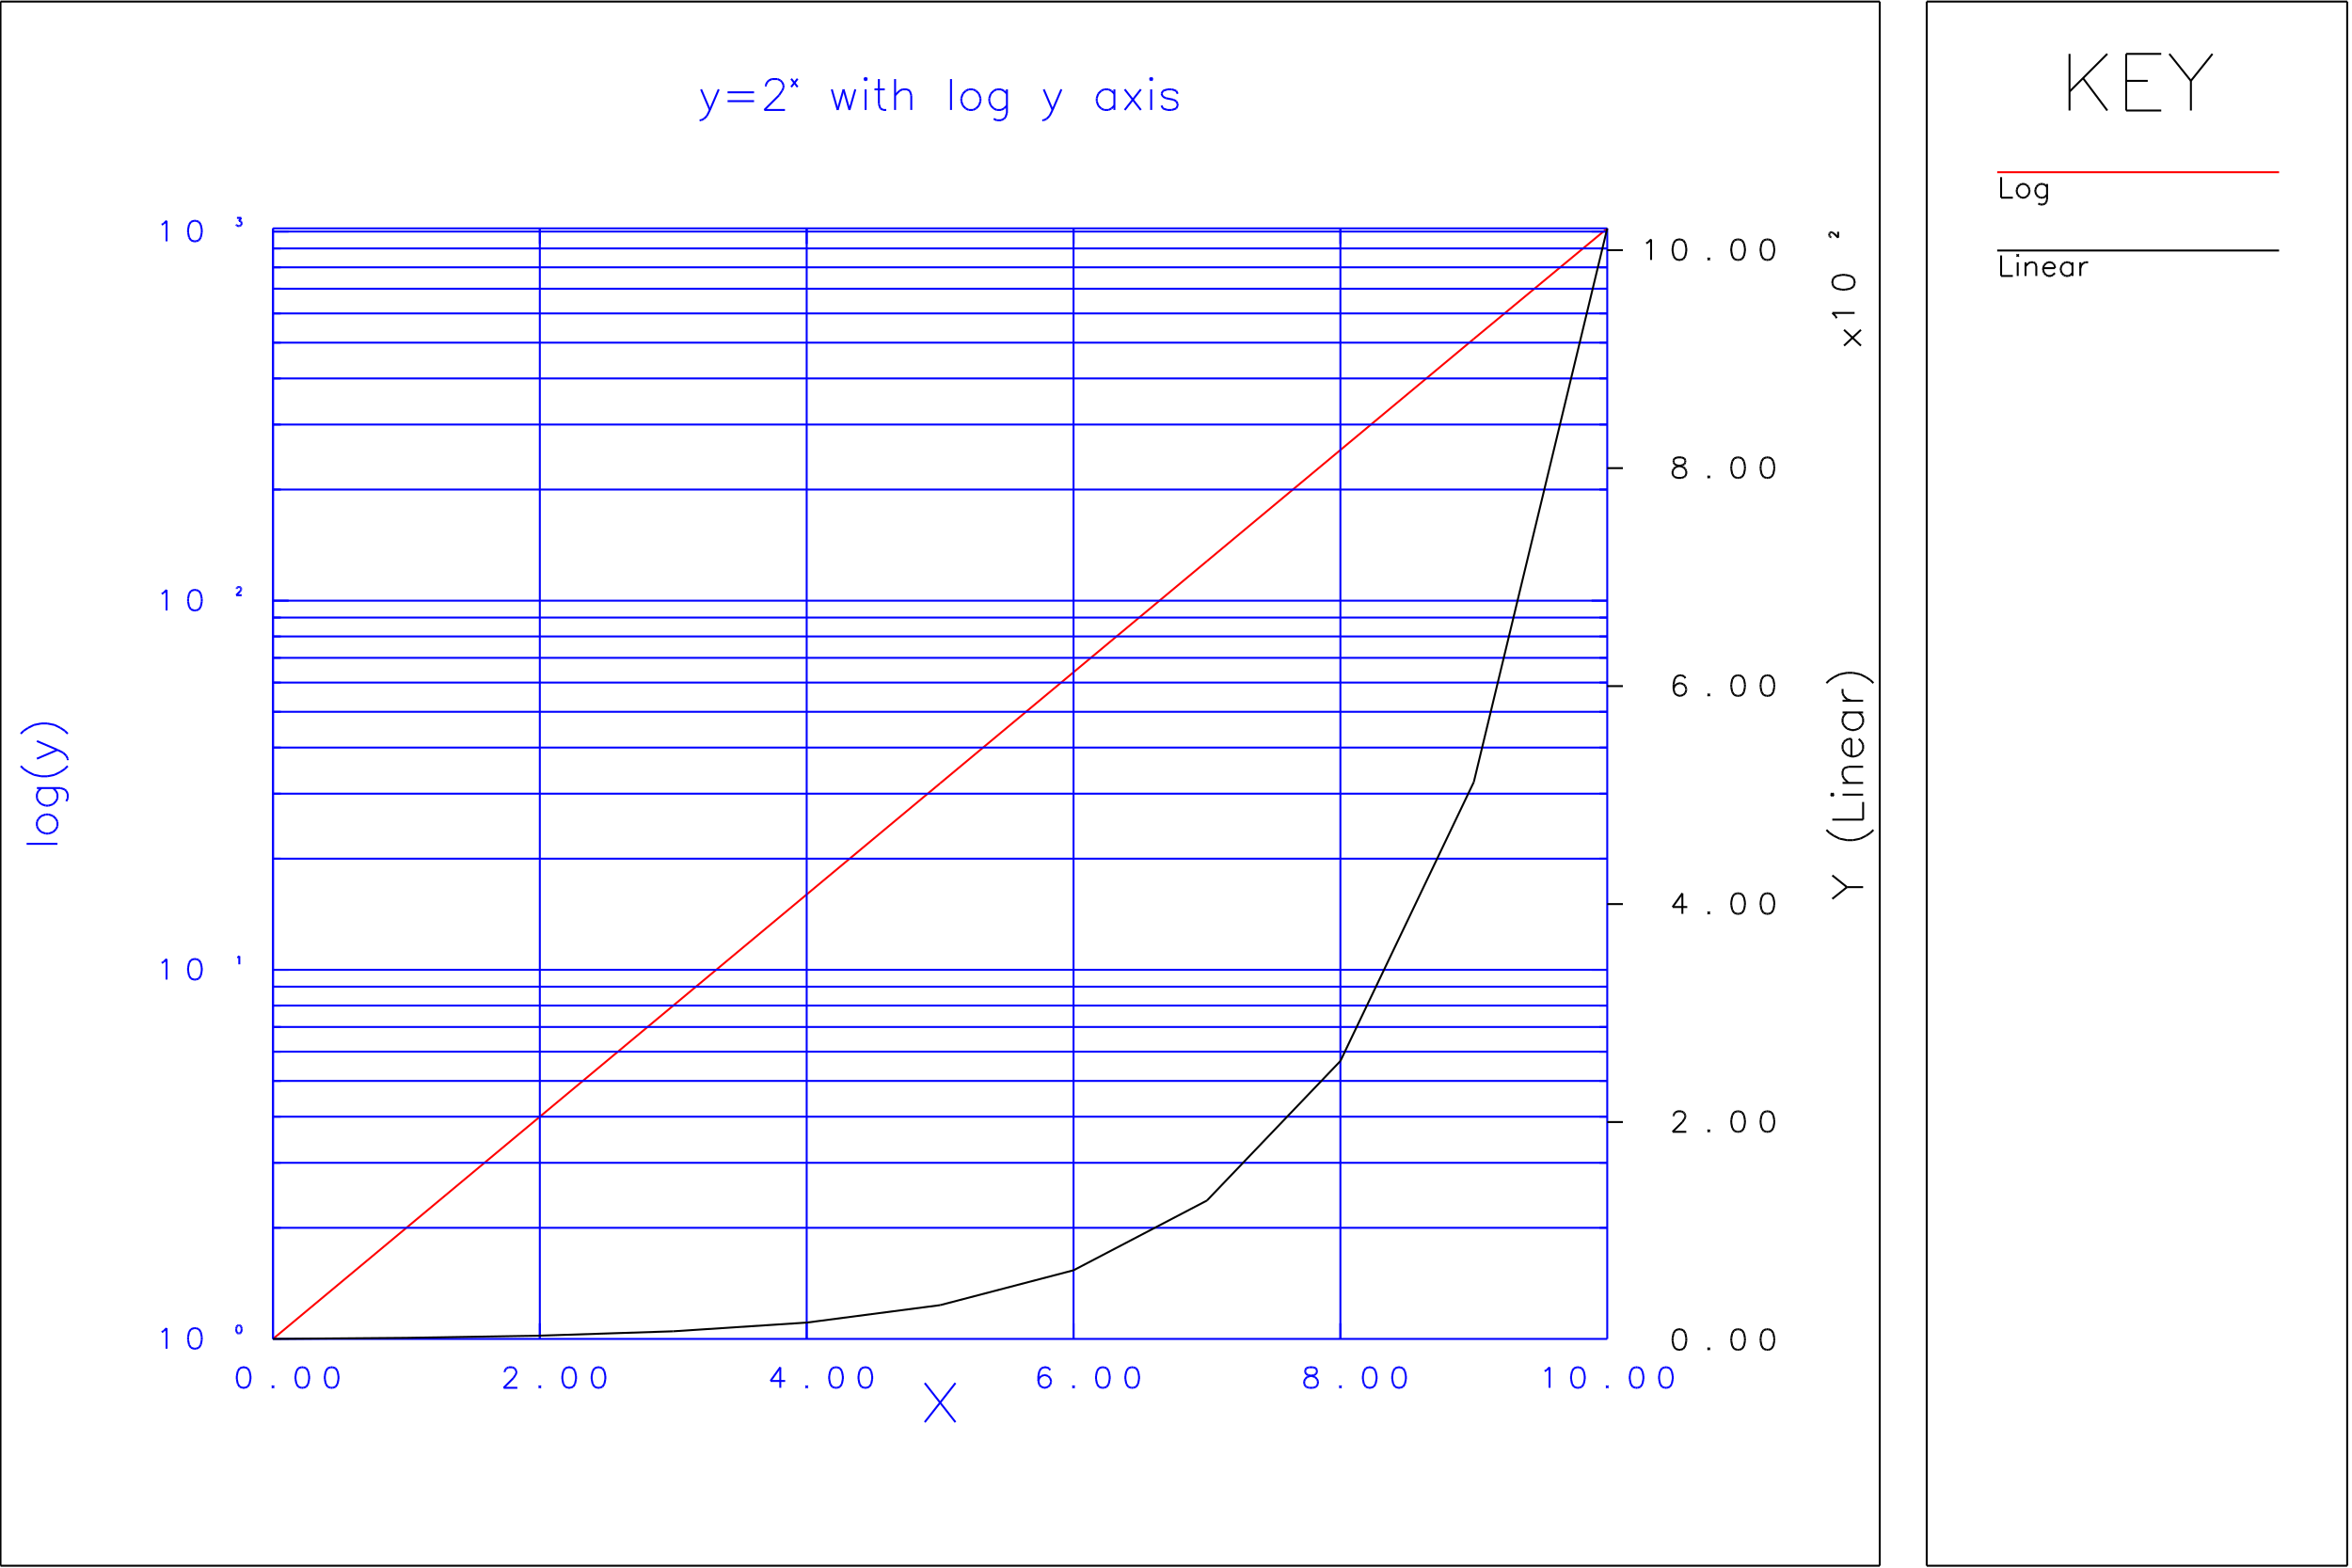 <svg 
xmlns="http://www.w3.org/2000/svg"                   
width="1200"
height="800"
viewBox="0 0 1200 800">
<g transform="matrix(1 0 0 1 0 0)"                     
style="stroke:rgb(255,0,0);
stroke-width:1.0">
<line x1="139.276" y1="683.261" x2="207.351" y2="626.557"/>
<line x1="207.351" y1="626.557" x2="275.426" y2="569.852"/>
<line x1="275.426" y1="569.852" x2="343.500" y2="513.148"/>
<line x1="343.500" y1="513.148" x2="411.575" y2="456.444"/>
<line x1="411.575" y1="456.444" x2="479.650" y2="399.739"/>
<line x1="479.650" y1="399.739" x2="547.725" y2="343.035"/>
<line x1="547.725" y1="343.035" x2="615.800" y2="286.331"/>
<line x1="615.800" y1="286.331" x2="683.874" y2="229.627"/>
<line x1="683.874" y1="229.627" x2="751.949" y2="172.922"/>
<line x1="751.949" y1="172.922" x2="820.024" y2="116.538"/>
</g>
<g transform="matrix(1 0 0 1 0 0)"                     
style="stroke:rgb(2,2,255);
stroke-width:1.0">
<line x1="357.688" y1="45.601" x2="362.194" y2="56.115"/>
<line x1="366.700" y1="45.601" x2="362.194" y2="56.115"/>
<line x1="362.194" y1="56.115" x2="360.692" y2="59.119"/>
<line x1="360.692" y1="59.119" x2="359.190" y2="60.621"/>
<line x1="359.190" y1="60.621" x2="357.688" y2="61.372"/>
<line x1="357.688" y1="61.372" x2="356.937" y2="61.372"/>
<line x1="371.206" y1="47.103" x2="384.724" y2="47.103"/>
<line x1="371.206" y1="51.609" x2="384.724" y2="51.609"/>
<line x1="390.732" y1="44.099" x2="390.732" y2="43.348"/>
<line x1="390.732" y1="43.348" x2="391.483" y2="41.846"/>
<line x1="391.483" y1="41.846" x2="392.234" y2="41.095"/>
<line x1="392.234" y1="41.095" x2="393.736" y2="40.344"/>
<line x1="393.736" y1="40.344" x2="396.740" y2="40.344"/>
<line x1="396.740" y1="40.344" x2="398.242" y2="41.095"/>
<line x1="398.242" y1="41.095" x2="398.993" y2="41.846"/>
<line x1="398.993" y1="41.846" x2="399.744" y2="43.348"/>
<line x1="399.744" y1="43.348" x2="399.744" y2="44.850"/>
<line x1="399.744" y1="44.850" x2="398.993" y2="46.352"/>
<line x1="398.993" y1="46.352" x2="397.491" y2="48.605"/>
<line x1="397.491" y1="48.605" x2="389.981" y2="56.115"/>
<line x1="389.981" y1="56.115" x2="400.495" y2="56.115"/>
<line x1="403.649" y1="40.194" x2="406.954" y2="44.400"/>
<line x1="406.954" y1="40.194" x2="403.649" y2="44.400"/>
<line x1="424.377" y1="45.601" x2="427.381" y2="56.115"/>
<line x1="430.385" y1="45.601" x2="427.381" y2="56.115"/>
<line x1="430.385" y1="45.601" x2="433.389" y2="56.115"/>
<line x1="436.393" y1="45.601" x2="433.389" y2="56.115"/>
<line x1="440.899" y1="40.344" x2="441.650" y2="41.095"/>
<line x1="441.650" y1="41.095" x2="442.401" y2="40.344"/>
<line x1="442.401" y1="40.344" x2="441.650" y2="39.593"/>
<line x1="441.650" y1="39.593" x2="440.899" y2="40.344"/>
<line x1="441.650" y1="45.601" x2="441.650" y2="56.115"/>
<line x1="448.409" y1="40.344" x2="448.409" y2="53.111"/>
<line x1="448.409" y1="53.111" x2="449.160" y2="55.364"/>
<line x1="449.160" y1="55.364" x2="450.662" y2="56.115"/>
<line x1="450.662" y1="56.115" x2="452.164" y2="56.115"/>
<line x1="446.156" y1="45.601" x2="451.413" y2="45.601"/>
<line x1="456.670" y1="40.344" x2="456.670" y2="56.115"/>
<line x1="456.670" y1="48.605" x2="458.923" y2="46.352"/>
<line x1="458.923" y1="46.352" x2="460.425" y2="45.601"/>
<line x1="460.425" y1="45.601" x2="462.678" y2="45.601"/>
<line x1="462.678" y1="45.601" x2="464.180" y2="46.352"/>
<line x1="464.180" y1="46.352" x2="464.931" y2="48.605"/>
<line x1="464.931" y1="48.605" x2="464.931" y2="56.115"/>
<line x1="485.207" y1="40.344" x2="485.207" y2="56.115"/>
<line x1="494.219" y1="45.601" x2="492.717" y2="46.352"/>
<line x1="492.717" y1="46.352" x2="491.215" y2="47.854"/>
<line x1="491.215" y1="47.854" x2="490.464" y2="50.107"/>
<line x1="490.464" y1="50.107" x2="490.464" y2="51.609"/>
<line x1="490.464" y1="51.609" x2="491.215" y2="53.862"/>
<line x1="491.215" y1="53.862" x2="492.717" y2="55.364"/>
<line x1="492.717" y1="55.364" x2="494.219" y2="56.115"/>
<line x1="494.219" y1="56.115" x2="496.472" y2="56.115"/>
<line x1="496.472" y1="56.115" x2="497.974" y2="55.364"/>
<line x1="497.974" y1="55.364" x2="499.476" y2="53.862"/>
<line x1="499.476" y1="53.862" x2="500.227" y2="51.609"/>
<line x1="500.227" y1="51.609" x2="500.227" y2="50.107"/>
<line x1="500.227" y1="50.107" x2="499.476" y2="47.854"/>
<line x1="499.476" y1="47.854" x2="497.974" y2="46.352"/>
<line x1="497.974" y1="46.352" x2="496.472" y2="45.601"/>
<line x1="496.472" y1="45.601" x2="494.219" y2="45.601"/>
<line x1="513.745" y1="45.601" x2="513.745" y2="57.617"/>
<line x1="513.745" y1="57.617" x2="512.994" y2="59.870"/>
<line x1="512.994" y1="59.870" x2="512.243" y2="60.621"/>
<line x1="512.243" y1="60.621" x2="510.741" y2="61.372"/>
<line x1="510.741" y1="61.372" x2="508.488" y2="61.372"/>
<line x1="508.488" y1="61.372" x2="506.986" y2="60.621"/>
<line x1="513.745" y1="47.854" x2="512.243" y2="46.352"/>
<line x1="512.243" y1="46.352" x2="510.741" y2="45.601"/>
<line x1="510.741" y1="45.601" x2="508.488" y2="45.601"/>
<line x1="508.488" y1="45.601" x2="506.986" y2="46.352"/>
<line x1="506.986" y1="46.352" x2="505.484" y2="47.854"/>
<line x1="505.484" y1="47.854" x2="504.733" y2="50.107"/>
<line x1="504.733" y1="50.107" x2="504.733" y2="51.609"/>
<line x1="504.733" y1="51.609" x2="505.484" y2="53.862"/>
<line x1="505.484" y1="53.862" x2="506.986" y2="55.364"/>
<line x1="506.986" y1="55.364" x2="508.488" y2="56.115"/>
<line x1="508.488" y1="56.115" x2="510.741" y2="56.115"/>
<line x1="510.741" y1="56.115" x2="512.243" y2="55.364"/>
<line x1="512.243" y1="55.364" x2="513.745" y2="53.862"/>
<line x1="532.520" y1="45.601" x2="537.026" y2="56.115"/>
<line x1="541.532" y1="45.601" x2="537.026" y2="56.115"/>
<line x1="537.026" y1="56.115" x2="535.524" y2="59.119"/>
<line x1="535.524" y1="59.119" x2="534.022" y2="60.621"/>
<line x1="534.022" y1="60.621" x2="532.520" y2="61.372"/>
<line x1="532.520" y1="61.372" x2="531.769" y2="61.372"/>
<line x1="568.568" y1="45.601" x2="568.568" y2="56.115"/>
<line x1="568.568" y1="47.854" x2="567.066" y2="46.352"/>
<line x1="567.066" y1="46.352" x2="565.564" y2="45.601"/>
<line x1="565.564" y1="45.601" x2="563.311" y2="45.601"/>
<line x1="563.311" y1="45.601" x2="561.809" y2="46.352"/>
<line x1="561.809" y1="46.352" x2="560.307" y2="47.854"/>
<line x1="560.307" y1="47.854" x2="559.556" y2="50.107"/>
<line x1="559.556" y1="50.107" x2="559.556" y2="51.609"/>
<line x1="559.556" y1="51.609" x2="560.307" y2="53.862"/>
<line x1="560.307" y1="53.862" x2="561.809" y2="55.364"/>
<line x1="561.809" y1="55.364" x2="563.311" y2="56.115"/>
<line x1="563.311" y1="56.115" x2="565.564" y2="56.115"/>
<line x1="565.564" y1="56.115" x2="567.066" y2="55.364"/>
<line x1="567.066" y1="55.364" x2="568.568" y2="53.862"/>
<line x1="573.825" y1="45.601" x2="582.086" y2="56.115"/>
<line x1="582.086" y1="45.601" x2="573.825" y2="56.115"/>
<line x1="586.592" y1="40.344" x2="587.343" y2="41.095"/>
<line x1="587.343" y1="41.095" x2="588.094" y2="40.344"/>
<line x1="588.094" y1="40.344" x2="587.343" y2="39.593"/>
<line x1="587.343" y1="39.593" x2="586.592" y2="40.344"/>
<line x1="587.343" y1="45.601" x2="587.343" y2="56.115"/>
<line x1="600.861" y1="47.854" x2="600.110" y2="46.352"/>
<line x1="600.110" y1="46.352" x2="597.857" y2="45.601"/>
<line x1="597.857" y1="45.601" x2="595.604" y2="45.601"/>
<line x1="595.604" y1="45.601" x2="593.351" y2="46.352"/>
<line x1="593.351" y1="46.352" x2="592.600" y2="47.854"/>
<line x1="592.600" y1="47.854" x2="593.351" y2="49.356"/>
<line x1="593.351" y1="49.356" x2="594.853" y2="50.107"/>
<line x1="594.853" y1="50.107" x2="598.608" y2="50.858"/>
<line x1="598.608" y1="50.858" x2="600.110" y2="51.609"/>
<line x1="600.110" y1="51.609" x2="600.861" y2="53.111"/>
<line x1="600.861" y1="53.111" x2="600.861" y2="53.862"/>
<line x1="600.861" y1="53.862" x2="600.110" y2="55.364"/>
<line x1="600.110" y1="55.364" x2="597.857" y2="56.115"/>
<line x1="597.857" y1="56.115" x2="595.604" y2="56.115"/>
<line x1="595.604" y1="56.115" x2="593.351" y2="55.364"/>
<line x1="593.351" y1="55.364" x2="592.600" y2="53.862"/>
</g>
<g transform="matrix(1 0 0 1 0 0)"                     
style="stroke:rgb(2,2,255);
stroke-width:1.0">
<line x1="471.811" y1="705.781" x2="487.490" y2="725.737"/>
<line x1="487.490" y1="705.781" x2="471.811" y2="725.737"/>
</g>
<g transform="matrix(1 0 0 1 0 0)"                     
style="stroke:rgb(2,2,255);
stroke-width:1.0">
<line x1="13.583" y1="430.611" x2="29.314" y2="430.611"/>
<line x1="18.827" y1="421.622" x2="19.576" y2="423.120"/>
<line x1="19.576" y1="423.120" x2="21.074" y2="424.619"/>
<line x1="21.074" y1="424.619" x2="23.321" y2="425.368"/>
<line x1="23.321" y1="425.368" x2="24.819" y2="425.368"/>
<line x1="24.819" y1="425.368" x2="27.066" y2="424.619"/>
<line x1="27.066" y1="424.619" x2="28.565" y2="423.120"/>
<line x1="28.565" y1="423.120" x2="29.314" y2="421.622"/>
<line x1="29.314" y1="421.622" x2="29.314" y2="419.375"/>
<line x1="29.314" y1="419.375" x2="28.565" y2="417.877"/>
<line x1="28.565" y1="417.877" x2="27.066" y2="416.379"/>
<line x1="27.066" y1="416.379" x2="24.819" y2="415.630"/>
<line x1="24.819" y1="415.630" x2="23.321" y2="415.630"/>
<line x1="23.321" y1="415.630" x2="21.074" y2="416.379"/>
<line x1="21.074" y1="416.379" x2="19.576" y2="417.877"/>
<line x1="19.576" y1="417.877" x2="18.827" y2="419.375"/>
<line x1="18.827" y1="419.375" x2="18.827" y2="421.622"/>
<line x1="18.827" y1="402.147" x2="30.812" y2="402.147"/>
<line x1="30.812" y1="402.147" x2="33.059" y2="402.896"/>
<line x1="33.059" y1="402.896" x2="33.808" y2="403.645"/>
<line x1="33.808" y1="403.645" x2="34.557" y2="405.143"/>
<line x1="34.557" y1="405.143" x2="34.557" y2="407.390"/>
<line x1="34.557" y1="407.390" x2="33.808" y2="408.888"/>
<line x1="21.074" y1="402.147" x2="19.576" y2="403.645"/>
<line x1="19.576" y1="403.645" x2="18.827" y2="405.143"/>
<line x1="18.827" y1="405.143" x2="18.827" y2="407.390"/>
<line x1="18.827" y1="407.390" x2="19.576" y2="408.888"/>
<line x1="19.576" y1="408.888" x2="21.074" y2="410.386"/>
<line x1="21.074" y1="410.386" x2="23.321" y2="411.135"/>
<line x1="23.321" y1="411.135" x2="24.819" y2="411.135"/>
<line x1="24.819" y1="411.135" x2="27.066" y2="410.386"/>
<line x1="27.066" y1="410.386" x2="28.565" y2="408.888"/>
<line x1="28.565" y1="408.888" x2="29.314" y2="407.390"/>
<line x1="29.314" y1="407.390" x2="29.314" y2="405.143"/>
<line x1="29.314" y1="405.143" x2="28.565" y2="403.645"/>
<line x1="28.565" y1="403.645" x2="27.066" y2="402.147"/>
<line x1="10.587" y1="390.911" x2="12.085" y2="392.409"/>
<line x1="12.085" y1="392.409" x2="14.332" y2="393.907"/>
<line x1="14.332" y1="393.907" x2="17.329" y2="395.405"/>
<line x1="17.329" y1="395.405" x2="21.074" y2="396.154"/>
<line x1="21.074" y1="396.154" x2="24.070" y2="396.154"/>
<line x1="24.070" y1="396.154" x2="27.816" y2="395.405"/>
<line x1="27.816" y1="395.405" x2="30.812" y2="393.907"/>
<line x1="30.812" y1="393.907" x2="33.059" y2="392.409"/>
<line x1="33.059" y1="392.409" x2="34.557" y2="390.911"/>
<line x1="18.827" y1="387.165" x2="29.314" y2="382.671"/>
<line x1="18.827" y1="378.177" x2="29.314" y2="382.671"/>
<line x1="29.314" y1="382.671" x2="32.310" y2="384.169"/>
<line x1="32.310" y1="384.169" x2="33.808" y2="385.667"/>
<line x1="33.808" y1="385.667" x2="34.557" y2="387.165"/>
<line x1="34.557" y1="387.165" x2="34.557" y2="387.914"/>
<line x1="10.587" y1="374.431" x2="12.085" y2="372.933"/>
<line x1="12.085" y1="372.933" x2="14.332" y2="371.435"/>
<line x1="14.332" y1="371.435" x2="17.329" y2="369.937"/>
<line x1="17.329" y1="369.937" x2="21.074" y2="369.188"/>
<line x1="21.074" y1="369.188" x2="24.070" y2="369.188"/>
<line x1="24.070" y1="369.188" x2="27.816" y2="369.937"/>
<line x1="27.816" y1="369.937" x2="30.812" y2="371.435"/>
<line x1="30.812" y1="371.435" x2="33.059" y2="372.933"/>
<line x1="33.059" y1="372.933" x2="34.557" y2="374.431"/>
</g>
<g transform="matrix(1 0 0 1 0 0)"                     
style="stroke:rgb(2,2,255);
stroke-width:1.0">
<line x1="275.426" y1="683.261" x2="275.426" y2="675.279"/>
<line x1="411.575" y1="683.261" x2="411.575" y2="675.279"/>
<line x1="547.725" y1="683.261" x2="547.725" y2="675.279"/>
<line x1="683.874" y1="683.261" x2="683.874" y2="675.279"/>
</g>
<g transform="matrix(1 0 0 1 0 0)"                     
style="stroke:rgb(2,2,255);
stroke-width:1.0">
<line x1="275.426" y1="116.538" x2="275.426" y2="124.520"/>
<line x1="411.575" y1="116.538" x2="411.575" y2="124.520"/>
<line x1="547.725" y1="116.538" x2="547.725" y2="124.520"/>
<line x1="683.874" y1="116.538" x2="683.874" y2="124.520"/>
</g>
<g transform="matrix(1 0 0 1 0 0)"                     
style="stroke:rgb(2,2,255);
stroke-width:1.0">
<line x1="139.276" y1="626.557" x2="143.267" y2="626.557"/>
</g>
<g transform="matrix(1 0 0 1 0 0)"                     
style="stroke:rgb(2,2,255);
stroke-width:1.0">
<line x1="139.276" y1="593.387" x2="143.267" y2="593.387"/>
</g>
<g transform="matrix(1 0 0 1 0 0)"                     
style="stroke:rgb(2,2,255);
stroke-width:1.0">
<line x1="139.276" y1="569.852" x2="143.267" y2="569.852"/>
</g>
<g transform="matrix(1 0 0 1 0 0)"                     
style="stroke:rgb(2,2,255);
stroke-width:1.0">
<line x1="139.276" y1="551.598" x2="143.267" y2="551.598"/>
</g>
<g transform="matrix(1 0 0 1 0 0)"                     
style="stroke:rgb(2,2,255);
stroke-width:1.0">
<line x1="139.276" y1="536.682" x2="143.267" y2="536.682"/>
</g>
<g transform="matrix(1 0 0 1 0 0)"                     
style="stroke:rgb(2,2,255);
stroke-width:1.0">
<line x1="139.276" y1="524.072" x2="143.267" y2="524.072"/>
</g>
<g transform="matrix(1 0 0 1 0 0)"                     
style="stroke:rgb(2,2,255);
stroke-width:1.0">
<line x1="139.276" y1="513.148" x2="143.267" y2="513.148"/>
</g>
<g transform="matrix(1 0 0 1 0 0)"                     
style="stroke:rgb(2,2,255);
stroke-width:1.0">
<line x1="139.276" y1="503.513" x2="143.267" y2="503.513"/>
</g>
<g transform="matrix(1 0 0 1 0 0)"                     
style="stroke:rgb(2,2,255);
stroke-width:1.0">
<line x1="139.276" y1="494.893" x2="147.258" y2="494.893"/>
</g>
<g transform="matrix(1 0 0 1 0 0)"                     
style="stroke:rgb(2,2,255);
stroke-width:1.0">
<line x1="139.276" y1="438.189" x2="143.267" y2="438.189"/>
</g>
<g transform="matrix(1 0 0 1 0 0)"                     
style="stroke:rgb(2,2,255);
stroke-width:1.0">
<line x1="139.276" y1="405.019" x2="143.267" y2="405.019"/>
</g>
<g transform="matrix(1 0 0 1 0 0)"                     
style="stroke:rgb(2,2,255);
stroke-width:1.0">
<line x1="139.276" y1="381.485" x2="143.267" y2="381.485"/>
</g>
<g transform="matrix(1 0 0 1 0 0)"                     
style="stroke:rgb(2,2,255);
stroke-width:1.0">
<line x1="139.276" y1="363.230" x2="143.267" y2="363.230"/>
</g>
<g transform="matrix(1 0 0 1 0 0)"                     
style="stroke:rgb(2,2,255);
stroke-width:1.0">
<line x1="139.276" y1="348.315" x2="143.267" y2="348.315"/>
</g>
<g transform="matrix(1 0 0 1 0 0)"                     
style="stroke:rgb(2,2,255);
stroke-width:1.0">
<line x1="139.276" y1="335.704" x2="143.267" y2="335.704"/>
</g>
<g transform="matrix(1 0 0 1 0 0)"                     
style="stroke:rgb(2,2,255);
stroke-width:1.0">
<line x1="139.276" y1="324.780" x2="143.267" y2="324.780"/>
</g>
<g transform="matrix(1 0 0 1 0 0)"                     
style="stroke:rgb(2,2,255);
stroke-width:1.0">
<line x1="139.276" y1="315.145" x2="143.267" y2="315.145"/>
</g>
<g transform="matrix(1 0 0 1 0 0)"                     
style="stroke:rgb(2,2,255);
stroke-width:1.0">
<line x1="139.276" y1="306.526" x2="147.258" y2="306.526"/>
</g>
<g transform="matrix(1 0 0 1 0 0)"                     
style="stroke:rgb(2,2,255);
stroke-width:1.0">
<line x1="139.276" y1="249.821" x2="143.267" y2="249.821"/>
</g>
<g transform="matrix(1 0 0 1 0 0)"                     
style="stroke:rgb(2,2,255);
stroke-width:1.0">
<line x1="139.276" y1="216.652" x2="143.267" y2="216.652"/>
</g>
<g transform="matrix(1 0 0 1 0 0)"                     
style="stroke:rgb(2,2,255);
stroke-width:1.0">
<line x1="139.276" y1="193.117" x2="143.267" y2="193.117"/>
</g>
<g transform="matrix(1 0 0 1 0 0)"                     
style="stroke:rgb(2,2,255);
stroke-width:1.0">
<line x1="139.276" y1="174.862" x2="143.267" y2="174.862"/>
</g>
<g transform="matrix(1 0 0 1 0 0)"                     
style="stroke:rgb(2,2,255);
stroke-width:1.0">
<line x1="139.276" y1="159.947" x2="143.267" y2="159.947"/>
</g>
<g transform="matrix(1 0 0 1 0 0)"                     
style="stroke:rgb(2,2,255);
stroke-width:1.0">
<line x1="139.276" y1="147.337" x2="143.267" y2="147.337"/>
</g>
<g transform="matrix(1 0 0 1 0 0)"                     
style="stroke:rgb(2,2,255);
stroke-width:1.0">
<line x1="139.276" y1="136.413" x2="143.267" y2="136.413"/>
</g>
<g transform="matrix(1 0 0 1 0 0)"                     
style="stroke:rgb(2,2,255);
stroke-width:1.0">
<line x1="139.276" y1="126.777" x2="143.267" y2="126.777"/>
</g>
<g transform="matrix(1 0 0 1 0 0)"                     
style="stroke:rgb(2,2,255);
stroke-width:1.0">
<line x1="139.276" y1="118.158" x2="147.258" y2="118.158"/>
</g>
<g transform="matrix(1 0 0 1 0 0)"                     
style="stroke:rgb(2,2,255);
stroke-width:1.0">
<line x1="820.024" y1="626.557" x2="816.033" y2="626.557"/>
</g>
<g transform="matrix(1 0 0 1 0 0)"                     
style="stroke:rgb(2,2,255);
stroke-width:1.0">
<line x1="820.024" y1="593.387" x2="816.033" y2="593.387"/>
</g>
<g transform="matrix(1 0 0 1 0 0)"                     
style="stroke:rgb(2,2,255);
stroke-width:1.0">
<line x1="820.024" y1="569.852" x2="816.033" y2="569.852"/>
</g>
<g transform="matrix(1 0 0 1 0 0)"                     
style="stroke:rgb(2,2,255);
stroke-width:1.0">
<line x1="820.024" y1="551.598" x2="816.033" y2="551.598"/>
</g>
<g transform="matrix(1 0 0 1 0 0)"                     
style="stroke:rgb(2,2,255);
stroke-width:1.0">
<line x1="820.024" y1="536.682" x2="816.033" y2="536.682"/>
</g>
<g transform="matrix(1 0 0 1 0 0)"                     
style="stroke:rgb(2,2,255);
stroke-width:1.0">
<line x1="820.024" y1="524.072" x2="816.033" y2="524.072"/>
</g>
<g transform="matrix(1 0 0 1 0 0)"                     
style="stroke:rgb(2,2,255);
stroke-width:1.0">
<line x1="820.024" y1="513.148" x2="816.033" y2="513.148"/>
</g>
<g transform="matrix(1 0 0 1 0 0)"                     
style="stroke:rgb(2,2,255);
stroke-width:1.0">
<line x1="820.024" y1="503.513" x2="816.033" y2="503.513"/>
</g>
<g transform="matrix(1 0 0 1 0 0)"                     
style="stroke:rgb(2,2,255);
stroke-width:1.0">
<line x1="820.024" y1="494.893" x2="812.042" y2="494.893"/>
</g>
<g transform="matrix(1 0 0 1 0 0)"                     
style="stroke:rgb(2,2,255);
stroke-width:1.0">
<line x1="820.024" y1="438.189" x2="816.033" y2="438.189"/>
</g>
<g transform="matrix(1 0 0 1 0 0)"                     
style="stroke:rgb(2,2,255);
stroke-width:1.0">
<line x1="820.024" y1="405.019" x2="816.033" y2="405.019"/>
</g>
<g transform="matrix(1 0 0 1 0 0)"                     
style="stroke:rgb(2,2,255);
stroke-width:1.0">
<line x1="820.024" y1="381.485" x2="816.033" y2="381.485"/>
</g>
<g transform="matrix(1 0 0 1 0 0)"                     
style="stroke:rgb(2,2,255);
stroke-width:1.0">
<line x1="820.024" y1="363.230" x2="816.033" y2="363.230"/>
</g>
<g transform="matrix(1 0 0 1 0 0)"                     
style="stroke:rgb(2,2,255);
stroke-width:1.0">
<line x1="820.024" y1="348.315" x2="816.033" y2="348.315"/>
</g>
<g transform="matrix(1 0 0 1 0 0)"                     
style="stroke:rgb(2,2,255);
stroke-width:1.0">
<line x1="820.024" y1="335.704" x2="816.033" y2="335.704"/>
</g>
<g transform="matrix(1 0 0 1 0 0)"                     
style="stroke:rgb(2,2,255);
stroke-width:1.0">
<line x1="820.024" y1="324.780" x2="816.033" y2="324.780"/>
</g>
<g transform="matrix(1 0 0 1 0 0)"                     
style="stroke:rgb(2,2,255);
stroke-width:1.0">
<line x1="820.024" y1="315.145" x2="816.033" y2="315.145"/>
</g>
<g transform="matrix(1 0 0 1 0 0)"                     
style="stroke:rgb(2,2,255);
stroke-width:1.0">
<line x1="820.024" y1="306.526" x2="812.042" y2="306.526"/>
</g>
<g transform="matrix(1 0 0 1 0 0)"                     
style="stroke:rgb(2,2,255);
stroke-width:1.0">
<line x1="820.024" y1="249.821" x2="816.033" y2="249.821"/>
</g>
<g transform="matrix(1 0 0 1 0 0)"                     
style="stroke:rgb(2,2,255);
stroke-width:1.0">
<line x1="820.024" y1="216.652" x2="816.033" y2="216.652"/>
</g>
<g transform="matrix(1 0 0 1 0 0)"                     
style="stroke:rgb(2,2,255);
stroke-width:1.0">
<line x1="820.024" y1="193.117" x2="816.033" y2="193.117"/>
</g>
<g transform="matrix(1 0 0 1 0 0)"                     
style="stroke:rgb(2,2,255);
stroke-width:1.0">
<line x1="820.024" y1="174.862" x2="816.033" y2="174.862"/>
</g>
<g transform="matrix(1 0 0 1 0 0)"                     
style="stroke:rgb(2,2,255);
stroke-width:1.0">
<line x1="820.024" y1="159.947" x2="816.033" y2="159.947"/>
</g>
<g transform="matrix(1 0 0 1 0 0)"                     
style="stroke:rgb(2,2,255);
stroke-width:1.0">
<line x1="820.024" y1="147.337" x2="816.033" y2="147.337"/>
</g>
<g transform="matrix(1 0 0 1 0 0)"                     
style="stroke:rgb(2,2,255);
stroke-width:1.0">
<line x1="820.024" y1="136.413" x2="816.033" y2="136.413"/>
</g>
<g transform="matrix(1 0 0 1 0 0)"                     
style="stroke:rgb(2,2,255);
stroke-width:1.0">
<line x1="820.024" y1="126.777" x2="816.033" y2="126.777"/>
</g>
<g transform="matrix(1 0 0 1 0 0)"                     
style="stroke:rgb(2,2,255);
stroke-width:1.0">
<line x1="820.024" y1="118.158" x2="812.042" y2="118.158"/>
</g>
<g transform="matrix(1 0 0 1 0 0)"                     
style="stroke:rgb(2,2,255);
stroke-width:1.0">
<line x1="123.811" y1="697.728" x2="122.314" y2="698.227"/>
<line x1="122.314" y1="698.227" x2="121.317" y2="699.724"/>
<line x1="121.317" y1="699.724" x2="120.818" y2="702.218"/>
<line x1="120.818" y1="702.218" x2="120.818" y2="703.715"/>
<line x1="120.818" y1="703.715" x2="121.317" y2="706.209"/>
<line x1="121.317" y1="706.209" x2="122.314" y2="707.706"/>
<line x1="122.314" y1="707.706" x2="123.811" y2="708.205"/>
<line x1="123.811" y1="708.205" x2="124.809" y2="708.205"/>
<line x1="124.809" y1="708.205" x2="126.305" y2="707.706"/>
<line x1="126.305" y1="707.706" x2="127.303" y2="706.209"/>
<line x1="127.303" y1="706.209" x2="127.802" y2="703.715"/>
<line x1="127.802" y1="703.715" x2="127.802" y2="702.218"/>
<line x1="127.802" y1="702.218" x2="127.303" y2="699.724"/>
<line x1="127.303" y1="699.724" x2="126.305" y2="698.227"/>
<line x1="126.305" y1="698.227" x2="124.809" y2="697.728"/>
<line x1="124.809" y1="697.728" x2="123.811" y2="697.728"/>
<line x1="139.276" y1="707.207" x2="138.777" y2="707.706"/>
<line x1="138.777" y1="707.706" x2="139.276" y2="708.205"/>
<line x1="139.276" y1="708.205" x2="139.775" y2="707.706"/>
<line x1="139.775" y1="707.706" x2="139.276" y2="707.207"/>
<line x1="153.743" y1="697.728" x2="152.247" y2="698.227"/>
<line x1="152.247" y1="698.227" x2="151.249" y2="699.724"/>
<line x1="151.249" y1="699.724" x2="150.750" y2="702.218"/>
<line x1="150.750" y1="702.218" x2="150.750" y2="703.715"/>
<line x1="150.750" y1="703.715" x2="151.249" y2="706.209"/>
<line x1="151.249" y1="706.209" x2="152.247" y2="707.706"/>
<line x1="152.247" y1="707.706" x2="153.743" y2="708.205"/>
<line x1="153.743" y1="708.205" x2="154.741" y2="708.205"/>
<line x1="154.741" y1="708.205" x2="156.238" y2="707.706"/>
<line x1="156.238" y1="707.706" x2="157.236" y2="706.209"/>
<line x1="157.236" y1="706.209" x2="157.734" y2="703.715"/>
<line x1="157.734" y1="703.715" x2="157.734" y2="702.218"/>
<line x1="157.734" y1="702.218" x2="157.236" y2="699.724"/>
<line x1="157.236" y1="699.724" x2="156.238" y2="698.227"/>
<line x1="156.238" y1="698.227" x2="154.741" y2="697.728"/>
<line x1="154.741" y1="697.728" x2="153.743" y2="697.728"/>
<line x1="168.710" y1="697.728" x2="167.213" y2="698.227"/>
<line x1="167.213" y1="698.227" x2="166.215" y2="699.724"/>
<line x1="166.215" y1="699.724" x2="165.716" y2="702.218"/>
<line x1="165.716" y1="702.218" x2="165.716" y2="703.715"/>
<line x1="165.716" y1="703.715" x2="166.215" y2="706.209"/>
<line x1="166.215" y1="706.209" x2="167.213" y2="707.706"/>
<line x1="167.213" y1="707.706" x2="168.710" y2="708.205"/>
<line x1="168.710" y1="708.205" x2="169.707" y2="708.205"/>
<line x1="169.707" y1="708.205" x2="171.204" y2="707.706"/>
<line x1="171.204" y1="707.706" x2="172.202" y2="706.209"/>
<line x1="172.202" y1="706.209" x2="172.701" y2="703.715"/>
<line x1="172.701" y1="703.715" x2="172.701" y2="702.218"/>
<line x1="172.701" y1="702.218" x2="172.202" y2="699.724"/>
<line x1="172.202" y1="699.724" x2="171.204" y2="698.227"/>
<line x1="171.204" y1="698.227" x2="169.707" y2="697.728"/>
<line x1="169.707" y1="697.728" x2="168.710" y2="697.728"/>
</g>
<g transform="matrix(1 0 0 1 0 0)"                     
style="stroke:rgb(2,2,255);
stroke-width:1.0">
<line x1="257.466" y1="700.223" x2="257.466" y2="699.724"/>
<line x1="257.466" y1="699.724" x2="257.965" y2="698.726"/>
<line x1="257.965" y1="698.726" x2="258.464" y2="698.227"/>
<line x1="258.464" y1="698.227" x2="259.462" y2="697.728"/>
<line x1="259.462" y1="697.728" x2="261.457" y2="697.728"/>
<line x1="261.457" y1="697.728" x2="262.455" y2="698.227"/>
<line x1="262.455" y1="698.227" x2="262.954" y2="698.726"/>
<line x1="262.954" y1="698.726" x2="263.453" y2="699.724"/>
<line x1="263.453" y1="699.724" x2="263.453" y2="700.721"/>
<line x1="263.453" y1="700.721" x2="262.954" y2="701.719"/>
<line x1="262.954" y1="701.719" x2="261.956" y2="703.216"/>
<line x1="261.956" y1="703.216" x2="256.967" y2="708.205"/>
<line x1="256.967" y1="708.205" x2="263.951" y2="708.205"/>
<line x1="275.426" y1="707.207" x2="274.927" y2="707.706"/>
<line x1="274.927" y1="707.706" x2="275.426" y2="708.205"/>
<line x1="275.426" y1="708.205" x2="275.924" y2="707.706"/>
<line x1="275.924" y1="707.706" x2="275.426" y2="707.207"/>
<line x1="289.893" y1="697.728" x2="288.396" y2="698.227"/>
<line x1="288.396" y1="698.227" x2="287.399" y2="699.724"/>
<line x1="287.399" y1="699.724" x2="286.900" y2="702.218"/>
<line x1="286.900" y1="702.218" x2="286.900" y2="703.715"/>
<line x1="286.900" y1="703.715" x2="287.399" y2="706.209"/>
<line x1="287.399" y1="706.209" x2="288.396" y2="707.706"/>
<line x1="288.396" y1="707.706" x2="289.893" y2="708.205"/>
<line x1="289.893" y1="708.205" x2="290.891" y2="708.205"/>
<line x1="290.891" y1="708.205" x2="292.387" y2="707.706"/>
<line x1="292.387" y1="707.706" x2="293.385" y2="706.209"/>
<line x1="293.385" y1="706.209" x2="293.884" y2="703.715"/>
<line x1="293.884" y1="703.715" x2="293.884" y2="702.218"/>
<line x1="293.884" y1="702.218" x2="293.385" y2="699.724"/>
<line x1="293.385" y1="699.724" x2="292.387" y2="698.227"/>
<line x1="292.387" y1="698.227" x2="290.891" y2="697.728"/>
<line x1="290.891" y1="697.728" x2="289.893" y2="697.728"/>
<line x1="304.859" y1="697.728" x2="303.363" y2="698.227"/>
<line x1="303.363" y1="698.227" x2="302.365" y2="699.724"/>
<line x1="302.365" y1="699.724" x2="301.866" y2="702.218"/>
<line x1="301.866" y1="702.218" x2="301.866" y2="703.715"/>
<line x1="301.866" y1="703.715" x2="302.365" y2="706.209"/>
<line x1="302.365" y1="706.209" x2="303.363" y2="707.706"/>
<line x1="303.363" y1="707.706" x2="304.859" y2="708.205"/>
<line x1="304.859" y1="708.205" x2="305.857" y2="708.205"/>
<line x1="305.857" y1="708.205" x2="307.354" y2="707.706"/>
<line x1="307.354" y1="707.706" x2="308.351" y2="706.209"/>
<line x1="308.351" y1="706.209" x2="308.850" y2="703.715"/>
<line x1="308.850" y1="703.715" x2="308.850" y2="702.218"/>
<line x1="308.850" y1="702.218" x2="308.351" y2="699.724"/>
<line x1="308.351" y1="699.724" x2="307.354" y2="698.227"/>
<line x1="307.354" y1="698.227" x2="305.857" y2="697.728"/>
<line x1="305.857" y1="697.728" x2="304.859" y2="697.728"/>
</g>
<g transform="matrix(1 0 0 1 0 0)"                     
style="stroke:rgb(2,2,255);
stroke-width:1.0">
<line x1="398.106" y1="697.728" x2="393.117" y2="704.713"/>
<line x1="393.117" y1="704.713" x2="400.600" y2="704.713"/>
<line x1="398.106" y1="697.728" x2="398.106" y2="708.205"/>
<line x1="411.575" y1="707.207" x2="411.076" y2="707.706"/>
<line x1="411.076" y1="707.706" x2="411.575" y2="708.205"/>
<line x1="411.575" y1="708.205" x2="412.074" y2="707.706"/>
<line x1="412.074" y1="707.706" x2="411.575" y2="707.207"/>
<line x1="426.043" y1="697.728" x2="424.546" y2="698.227"/>
<line x1="424.546" y1="698.227" x2="423.548" y2="699.724"/>
<line x1="423.548" y1="699.724" x2="423.049" y2="702.218"/>
<line x1="423.049" y1="702.218" x2="423.049" y2="703.715"/>
<line x1="423.049" y1="703.715" x2="423.548" y2="706.209"/>
<line x1="423.548" y1="706.209" x2="424.546" y2="707.706"/>
<line x1="424.546" y1="707.706" x2="426.043" y2="708.205"/>
<line x1="426.043" y1="708.205" x2="427.040" y2="708.205"/>
<line x1="427.040" y1="708.205" x2="428.537" y2="707.706"/>
<line x1="428.537" y1="707.706" x2="429.535" y2="706.209"/>
<line x1="429.535" y1="706.209" x2="430.034" y2="703.715"/>
<line x1="430.034" y1="703.715" x2="430.034" y2="702.218"/>
<line x1="430.034" y1="702.218" x2="429.535" y2="699.724"/>
<line x1="429.535" y1="699.724" x2="428.537" y2="698.227"/>
<line x1="428.537" y1="698.227" x2="427.040" y2="697.728"/>
<line x1="427.040" y1="697.728" x2="426.043" y2="697.728"/>
<line x1="441.009" y1="697.728" x2="439.512" y2="698.227"/>
<line x1="439.512" y1="698.227" x2="438.514" y2="699.724"/>
<line x1="438.514" y1="699.724" x2="438.016" y2="702.218"/>
<line x1="438.016" y1="702.218" x2="438.016" y2="703.715"/>
<line x1="438.016" y1="703.715" x2="438.514" y2="706.209"/>
<line x1="438.514" y1="706.209" x2="439.512" y2="707.706"/>
<line x1="439.512" y1="707.706" x2="441.009" y2="708.205"/>
<line x1="441.009" y1="708.205" x2="442.007" y2="708.205"/>
<line x1="442.007" y1="708.205" x2="443.503" y2="707.706"/>
<line x1="443.503" y1="707.706" x2="444.501" y2="706.209"/>
<line x1="444.501" y1="706.209" x2="445.000" y2="703.715"/>
<line x1="445.000" y1="703.715" x2="445.000" y2="702.218"/>
<line x1="445.000" y1="702.218" x2="444.501" y2="699.724"/>
<line x1="444.501" y1="699.724" x2="443.503" y2="698.227"/>
<line x1="443.503" y1="698.227" x2="442.007" y2="697.728"/>
<line x1="442.007" y1="697.728" x2="441.009" y2="697.728"/>
</g>
<g transform="matrix(1 0 0 1 0 0)"                     
style="stroke:rgb(2,2,255);
stroke-width:1.0">
<line x1="535.752" y1="699.225" x2="535.253" y2="698.227"/>
<line x1="535.253" y1="698.227" x2="533.756" y2="697.728"/>
<line x1="533.756" y1="697.728" x2="532.759" y2="697.728"/>
<line x1="532.759" y1="697.728" x2="531.262" y2="698.227"/>
<line x1="531.262" y1="698.227" x2="530.264" y2="699.724"/>
<line x1="530.264" y1="699.724" x2="529.765" y2="702.218"/>
<line x1="529.765" y1="702.218" x2="529.765" y2="704.713"/>
<line x1="529.765" y1="704.713" x2="530.264" y2="706.708"/>
<line x1="530.264" y1="706.708" x2="531.262" y2="707.706"/>
<line x1="531.262" y1="707.706" x2="532.759" y2="708.205"/>
<line x1="532.759" y1="708.205" x2="533.257" y2="708.205"/>
<line x1="533.257" y1="708.205" x2="534.754" y2="707.706"/>
<line x1="534.754" y1="707.706" x2="535.752" y2="706.708"/>
<line x1="535.752" y1="706.708" x2="536.251" y2="705.211"/>
<line x1="536.251" y1="705.211" x2="536.251" y2="704.713"/>
<line x1="536.251" y1="704.713" x2="535.752" y2="703.216"/>
<line x1="535.752" y1="703.216" x2="534.754" y2="702.218"/>
<line x1="534.754" y1="702.218" x2="533.257" y2="701.719"/>
<line x1="533.257" y1="701.719" x2="532.759" y2="701.719"/>
<line x1="532.759" y1="701.719" x2="531.262" y2="702.218"/>
<line x1="531.262" y1="702.218" x2="530.264" y2="703.216"/>
<line x1="530.264" y1="703.216" x2="529.765" y2="704.713"/>
<line x1="547.725" y1="707.207" x2="547.226" y2="707.706"/>
<line x1="547.226" y1="707.706" x2="547.725" y2="708.205"/>
<line x1="547.725" y1="708.205" x2="548.224" y2="707.706"/>
<line x1="548.224" y1="707.706" x2="547.725" y2="707.207"/>
<line x1="562.192" y1="697.728" x2="560.696" y2="698.227"/>
<line x1="560.696" y1="698.227" x2="559.698" y2="699.724"/>
<line x1="559.698" y1="699.724" x2="559.199" y2="702.218"/>
<line x1="559.199" y1="702.218" x2="559.199" y2="703.715"/>
<line x1="559.199" y1="703.715" x2="559.698" y2="706.209"/>
<line x1="559.698" y1="706.209" x2="560.696" y2="707.706"/>
<line x1="560.696" y1="707.706" x2="562.192" y2="708.205"/>
<line x1="562.192" y1="708.205" x2="563.190" y2="708.205"/>
<line x1="563.190" y1="708.205" x2="564.687" y2="707.706"/>
<line x1="564.687" y1="707.706" x2="565.684" y2="706.209"/>
<line x1="565.684" y1="706.209" x2="566.183" y2="703.715"/>
<line x1="566.183" y1="703.715" x2="566.183" y2="702.218"/>
<line x1="566.183" y1="702.218" x2="565.684" y2="699.724"/>
<line x1="565.684" y1="699.724" x2="564.687" y2="698.227"/>
<line x1="564.687" y1="698.227" x2="563.190" y2="697.728"/>
<line x1="563.190" y1="697.728" x2="562.192" y2="697.728"/>
<line x1="577.158" y1="697.728" x2="575.662" y2="698.227"/>
<line x1="575.662" y1="698.227" x2="574.664" y2="699.724"/>
<line x1="574.664" y1="699.724" x2="574.165" y2="702.218"/>
<line x1="574.165" y1="702.218" x2="574.165" y2="703.715"/>
<line x1="574.165" y1="703.715" x2="574.664" y2="706.209"/>
<line x1="574.664" y1="706.209" x2="575.662" y2="707.706"/>
<line x1="575.662" y1="707.706" x2="577.158" y2="708.205"/>
<line x1="577.158" y1="708.205" x2="578.156" y2="708.205"/>
<line x1="578.156" y1="708.205" x2="579.653" y2="707.706"/>
<line x1="579.653" y1="707.706" x2="580.651" y2="706.209"/>
<line x1="580.651" y1="706.209" x2="581.149" y2="703.715"/>
<line x1="581.149" y1="703.715" x2="581.149" y2="702.218"/>
<line x1="581.149" y1="702.218" x2="580.651" y2="699.724"/>
<line x1="580.651" y1="699.724" x2="579.653" y2="698.227"/>
<line x1="579.653" y1="698.227" x2="578.156" y2="697.728"/>
<line x1="578.156" y1="697.728" x2="577.158" y2="697.728"/>
</g>
<g transform="matrix(1 0 0 1 0 0)"                     
style="stroke:rgb(2,2,255);
stroke-width:1.0">
<line x1="667.910" y1="697.728" x2="666.414" y2="698.227"/>
<line x1="666.414" y1="698.227" x2="665.915" y2="699.225"/>
<line x1="665.915" y1="699.225" x2="665.915" y2="700.223"/>
<line x1="665.915" y1="700.223" x2="666.414" y2="701.220"/>
<line x1="666.414" y1="701.220" x2="667.412" y2="701.719"/>
<line x1="667.412" y1="701.719" x2="669.407" y2="702.218"/>
<line x1="669.407" y1="702.218" x2="670.904" y2="702.717"/>
<line x1="670.904" y1="702.717" x2="671.901" y2="703.715"/>
<line x1="671.901" y1="703.715" x2="672.400" y2="704.713"/>
<line x1="672.400" y1="704.713" x2="672.400" y2="706.209"/>
<line x1="672.400" y1="706.209" x2="671.901" y2="707.207"/>
<line x1="671.901" y1="707.207" x2="671.403" y2="707.706"/>
<line x1="671.403" y1="707.706" x2="669.906" y2="708.205"/>
<line x1="669.906" y1="708.205" x2="667.910" y2="708.205"/>
<line x1="667.910" y1="708.205" x2="666.414" y2="707.706"/>
<line x1="666.414" y1="707.706" x2="665.915" y2="707.207"/>
<line x1="665.915" y1="707.207" x2="665.416" y2="706.209"/>
<line x1="665.416" y1="706.209" x2="665.416" y2="704.713"/>
<line x1="665.416" y1="704.713" x2="665.915" y2="703.715"/>
<line x1="665.915" y1="703.715" x2="666.913" y2="702.717"/>
<line x1="666.913" y1="702.717" x2="668.409" y2="702.218"/>
<line x1="668.409" y1="702.218" x2="670.405" y2="701.719"/>
<line x1="670.405" y1="701.719" x2="671.403" y2="701.220"/>
<line x1="671.403" y1="701.220" x2="671.901" y2="700.223"/>
<line x1="671.901" y1="700.223" x2="671.901" y2="699.225"/>
<line x1="671.901" y1="699.225" x2="671.403" y2="698.227"/>
<line x1="671.403" y1="698.227" x2="669.906" y2="697.728"/>
<line x1="669.906" y1="697.728" x2="667.910" y2="697.728"/>
<line x1="683.874" y1="707.207" x2="683.376" y2="707.706"/>
<line x1="683.376" y1="707.706" x2="683.874" y2="708.205"/>
<line x1="683.874" y1="708.205" x2="684.373" y2="707.706"/>
<line x1="684.373" y1="707.706" x2="683.874" y2="707.207"/>
<line x1="698.342" y1="697.728" x2="696.845" y2="698.227"/>
<line x1="696.845" y1="698.227" x2="695.847" y2="699.724"/>
<line x1="695.847" y1="699.724" x2="695.349" y2="702.218"/>
<line x1="695.349" y1="702.218" x2="695.349" y2="703.715"/>
<line x1="695.349" y1="703.715" x2="695.847" y2="706.209"/>
<line x1="695.847" y1="706.209" x2="696.845" y2="707.706"/>
<line x1="696.845" y1="707.706" x2="698.342" y2="708.205"/>
<line x1="698.342" y1="708.205" x2="699.340" y2="708.205"/>
<line x1="699.340" y1="708.205" x2="700.836" y2="707.706"/>
<line x1="700.836" y1="707.706" x2="701.834" y2="706.209"/>
<line x1="701.834" y1="706.209" x2="702.333" y2="703.715"/>
<line x1="702.333" y1="703.715" x2="702.333" y2="702.218"/>
<line x1="702.333" y1="702.218" x2="701.834" y2="699.724"/>
<line x1="701.834" y1="699.724" x2="700.836" y2="698.227"/>
<line x1="700.836" y1="698.227" x2="699.340" y2="697.728"/>
<line x1="699.340" y1="697.728" x2="698.342" y2="697.728"/>
<line x1="713.308" y1="697.728" x2="711.811" y2="698.227"/>
<line x1="711.811" y1="698.227" x2="710.814" y2="699.724"/>
<line x1="710.814" y1="699.724" x2="710.315" y2="702.218"/>
<line x1="710.315" y1="702.218" x2="710.315" y2="703.715"/>
<line x1="710.315" y1="703.715" x2="710.814" y2="706.209"/>
<line x1="710.814" y1="706.209" x2="711.811" y2="707.706"/>
<line x1="711.811" y1="707.706" x2="713.308" y2="708.205"/>
<line x1="713.308" y1="708.205" x2="714.306" y2="708.205"/>
<line x1="714.306" y1="708.205" x2="715.802" y2="707.706"/>
<line x1="715.802" y1="707.706" x2="716.800" y2="706.209"/>
<line x1="716.800" y1="706.209" x2="717.299" y2="703.715"/>
<line x1="717.299" y1="703.715" x2="717.299" y2="702.218"/>
<line x1="717.299" y1="702.218" x2="716.800" y2="699.724"/>
<line x1="716.800" y1="699.724" x2="715.802" y2="698.227"/>
<line x1="715.802" y1="698.227" x2="714.306" y2="697.728"/>
<line x1="714.306" y1="697.728" x2="713.308" y2="697.728"/>
</g>
<g transform="matrix(1 0 0 1 0 0)"                     
style="stroke:rgb(2,2,255);
stroke-width:1.0">
<line x1="788.096" y1="699.724" x2="789.094" y2="699.225"/>
<line x1="789.094" y1="699.225" x2="790.590" y2="697.728"/>
<line x1="790.590" y1="697.728" x2="790.590" y2="708.205"/>
<line x1="804.559" y1="697.728" x2="803.062" y2="698.227"/>
<line x1="803.062" y1="698.227" x2="802.065" y2="699.724"/>
<line x1="802.065" y1="699.724" x2="801.566" y2="702.218"/>
<line x1="801.566" y1="702.218" x2="801.566" y2="703.715"/>
<line x1="801.566" y1="703.715" x2="802.065" y2="706.209"/>
<line x1="802.065" y1="706.209" x2="803.062" y2="707.706"/>
<line x1="803.062" y1="707.706" x2="804.559" y2="708.205"/>
<line x1="804.559" y1="708.205" x2="805.557" y2="708.205"/>
<line x1="805.557" y1="708.205" x2="807.053" y2="707.706"/>
<line x1="807.053" y1="707.706" x2="808.051" y2="706.209"/>
<line x1="808.051" y1="706.209" x2="808.550" y2="703.715"/>
<line x1="808.550" y1="703.715" x2="808.550" y2="702.218"/>
<line x1="808.550" y1="702.218" x2="808.051" y2="699.724"/>
<line x1="808.051" y1="699.724" x2="807.053" y2="698.227"/>
<line x1="807.053" y1="698.227" x2="805.557" y2="697.728"/>
<line x1="805.557" y1="697.728" x2="804.559" y2="697.728"/>
<line x1="820.024" y1="707.207" x2="819.525" y2="707.706"/>
<line x1="819.525" y1="707.706" x2="820.024" y2="708.205"/>
<line x1="820.024" y1="708.205" x2="820.523" y2="707.706"/>
<line x1="820.523" y1="707.706" x2="820.024" y2="707.207"/>
<line x1="834.491" y1="697.728" x2="832.995" y2="698.227"/>
<line x1="832.995" y1="698.227" x2="831.997" y2="699.724"/>
<line x1="831.997" y1="699.724" x2="831.498" y2="702.218"/>
<line x1="831.498" y1="702.218" x2="831.498" y2="703.715"/>
<line x1="831.498" y1="703.715" x2="831.997" y2="706.209"/>
<line x1="831.997" y1="706.209" x2="832.995" y2="707.706"/>
<line x1="832.995" y1="707.706" x2="834.491" y2="708.205"/>
<line x1="834.491" y1="708.205" x2="835.489" y2="708.205"/>
<line x1="835.489" y1="708.205" x2="836.986" y2="707.706"/>
<line x1="836.986" y1="707.706" x2="837.984" y2="706.209"/>
<line x1="837.984" y1="706.209" x2="838.482" y2="703.715"/>
<line x1="838.482" y1="703.715" x2="838.482" y2="702.218"/>
<line x1="838.482" y1="702.218" x2="837.984" y2="699.724"/>
<line x1="837.984" y1="699.724" x2="836.986" y2="698.227"/>
<line x1="836.986" y1="698.227" x2="835.489" y2="697.728"/>
<line x1="835.489" y1="697.728" x2="834.491" y2="697.728"/>
<line x1="849.458" y1="697.728" x2="847.961" y2="698.227"/>
<line x1="847.961" y1="698.227" x2="846.963" y2="699.724"/>
<line x1="846.963" y1="699.724" x2="846.464" y2="702.218"/>
<line x1="846.464" y1="702.218" x2="846.464" y2="703.715"/>
<line x1="846.464" y1="703.715" x2="846.963" y2="706.209"/>
<line x1="846.963" y1="706.209" x2="847.961" y2="707.706"/>
<line x1="847.961" y1="707.706" x2="849.458" y2="708.205"/>
<line x1="849.458" y1="708.205" x2="850.455" y2="708.205"/>
<line x1="850.455" y1="708.205" x2="851.952" y2="707.706"/>
<line x1="851.952" y1="707.706" x2="852.950" y2="706.209"/>
<line x1="852.950" y1="706.209" x2="853.449" y2="703.715"/>
<line x1="853.449" y1="703.715" x2="853.449" y2="702.218"/>
<line x1="853.449" y1="702.218" x2="852.950" y2="699.724"/>
<line x1="852.950" y1="699.724" x2="851.952" y2="698.227"/>
<line x1="851.952" y1="698.227" x2="850.455" y2="697.728"/>
<line x1="850.455" y1="697.728" x2="849.458" y2="697.728"/>
</g>
<g transform="matrix(1 0 0 1 0 0)"                     
style="stroke:rgb(2,2,255);
stroke-width:1.0">
<line x1="82.490" y1="679.769" x2="83.487" y2="679.270"/>
<line x1="83.487" y1="679.270" x2="84.984" y2="677.773"/>
<line x1="84.984" y1="677.773" x2="84.984" y2="688.250"/>
<line x1="98.952" y1="677.773" x2="97.456" y2="678.272"/>
<line x1="97.456" y1="678.272" x2="96.458" y2="679.769"/>
<line x1="96.458" y1="679.769" x2="95.959" y2="682.263"/>
<line x1="95.959" y1="682.263" x2="95.959" y2="683.760"/>
<line x1="95.959" y1="683.760" x2="96.458" y2="686.254"/>
<line x1="96.458" y1="686.254" x2="97.456" y2="687.751"/>
<line x1="97.456" y1="687.751" x2="98.952" y2="688.250"/>
<line x1="98.952" y1="688.250" x2="99.950" y2="688.250"/>
<line x1="99.950" y1="688.250" x2="101.447" y2="687.751"/>
<line x1="101.447" y1="687.751" x2="102.445" y2="686.254"/>
<line x1="102.445" y1="686.254" x2="102.943" y2="683.760"/>
<line x1="102.943" y1="683.760" x2="102.943" y2="682.263"/>
<line x1="102.943" y1="682.263" x2="102.445" y2="679.769"/>
<line x1="102.445" y1="679.769" x2="101.447" y2="678.272"/>
<line x1="101.447" y1="678.272" x2="99.950" y2="677.773"/>
<line x1="99.950" y1="677.773" x2="98.952" y2="677.773"/>
<line x1="121.701" y1="676.277" x2="121.103" y2="676.476"/>
<line x1="121.103" y1="676.476" x2="120.703" y2="677.075"/>
<line x1="120.703" y1="677.075" x2="120.504" y2="678.073"/>
<line x1="120.504" y1="678.073" x2="120.504" y2="678.671"/>
<line x1="120.504" y1="678.671" x2="120.703" y2="679.669"/>
<line x1="120.703" y1="679.669" x2="121.103" y2="680.268"/>
<line x1="121.103" y1="680.268" x2="121.701" y2="680.467"/>
<line x1="121.701" y1="680.467" x2="122.100" y2="680.467"/>
<line x1="122.100" y1="680.467" x2="122.699" y2="680.268"/>
<line x1="122.699" y1="680.268" x2="123.098" y2="679.669"/>
<line x1="123.098" y1="679.669" x2="123.298" y2="678.671"/>
<line x1="123.298" y1="678.671" x2="123.298" y2="678.073"/>
<line x1="123.298" y1="678.073" x2="123.098" y2="677.075"/>
<line x1="123.098" y1="677.075" x2="122.699" y2="676.476"/>
<line x1="122.699" y1="676.476" x2="122.100" y2="676.277"/>
<line x1="122.100" y1="676.277" x2="121.701" y2="676.277"/>
</g>
<g transform="matrix(1 0 0 1 0 0)"                     
style="stroke:rgb(2,2,255);
stroke-width:1.0">
<line x1="82.490" y1="491.401" x2="83.487" y2="490.902"/>
<line x1="83.487" y1="490.902" x2="84.984" y2="489.406"/>
<line x1="84.984" y1="489.406" x2="84.984" y2="499.882"/>
<line x1="98.952" y1="489.406" x2="97.456" y2="489.905"/>
<line x1="97.456" y1="489.905" x2="96.458" y2="491.401"/>
<line x1="96.458" y1="491.401" x2="95.959" y2="493.896"/>
<line x1="95.959" y1="493.896" x2="95.959" y2="495.392"/>
<line x1="95.959" y1="495.392" x2="96.458" y2="497.887"/>
<line x1="96.458" y1="497.887" x2="97.456" y2="499.383"/>
<line x1="97.456" y1="499.383" x2="98.952" y2="499.882"/>
<line x1="98.952" y1="499.882" x2="99.950" y2="499.882"/>
<line x1="99.950" y1="499.882" x2="101.447" y2="499.383"/>
<line x1="101.447" y1="499.383" x2="102.445" y2="497.887"/>
<line x1="102.445" y1="497.887" x2="102.943" y2="495.392"/>
<line x1="102.943" y1="495.392" x2="102.943" y2="493.896"/>
<line x1="102.943" y1="493.896" x2="102.445" y2="491.401"/>
<line x1="102.445" y1="491.401" x2="101.447" y2="489.905"/>
<line x1="101.447" y1="489.905" x2="99.950" y2="489.406"/>
<line x1="99.950" y1="489.406" x2="98.952" y2="489.406"/>
<line x1="121.103" y1="488.707" x2="121.502" y2="488.508"/>
<line x1="121.502" y1="488.508" x2="122.100" y2="487.909"/>
<line x1="122.100" y1="487.909" x2="122.100" y2="492.100"/>
</g>
<g transform="matrix(1 0 0 1 0 0)"                     
style="stroke:rgb(2,2,255);
stroke-width:1.0">
<line x1="82.490" y1="303.034" x2="83.487" y2="302.535"/>
<line x1="83.487" y1="302.535" x2="84.984" y2="301.038"/>
<line x1="84.984" y1="301.038" x2="84.984" y2="311.514"/>
<line x1="98.952" y1="301.038" x2="97.456" y2="301.537"/>
<line x1="97.456" y1="301.537" x2="96.458" y2="303.034"/>
<line x1="96.458" y1="303.034" x2="95.959" y2="305.528"/>
<line x1="95.959" y1="305.528" x2="95.959" y2="307.025"/>
<line x1="95.959" y1="307.025" x2="96.458" y2="309.519"/>
<line x1="96.458" y1="309.519" x2="97.456" y2="311.016"/>
<line x1="97.456" y1="311.016" x2="98.952" y2="311.514"/>
<line x1="98.952" y1="311.514" x2="99.950" y2="311.514"/>
<line x1="99.950" y1="311.514" x2="101.447" y2="311.016"/>
<line x1="101.447" y1="311.016" x2="102.445" y2="309.519"/>
<line x1="102.445" y1="309.519" x2="102.943" y2="307.025"/>
<line x1="102.943" y1="307.025" x2="102.943" y2="305.528"/>
<line x1="102.943" y1="305.528" x2="102.445" y2="303.034"/>
<line x1="102.445" y1="303.034" x2="101.447" y2="301.537"/>
<line x1="101.447" y1="301.537" x2="99.950" y2="301.038"/>
<line x1="99.950" y1="301.038" x2="98.952" y2="301.038"/>
<line x1="120.703" y1="300.539" x2="120.703" y2="300.340"/>
<line x1="120.703" y1="300.340" x2="120.903" y2="299.941"/>
<line x1="120.903" y1="299.941" x2="121.103" y2="299.741"/>
<line x1="121.103" y1="299.741" x2="121.502" y2="299.542"/>
<line x1="121.502" y1="299.542" x2="122.300" y2="299.542"/>
<line x1="122.300" y1="299.542" x2="122.699" y2="299.741"/>
<line x1="122.699" y1="299.741" x2="122.899" y2="299.941"/>
<line x1="122.899" y1="299.941" x2="123.098" y2="300.340"/>
<line x1="123.098" y1="300.340" x2="123.098" y2="300.739"/>
<line x1="123.098" y1="300.739" x2="122.899" y2="301.138"/>
<line x1="122.899" y1="301.138" x2="122.499" y2="301.737"/>
<line x1="122.499" y1="301.737" x2="120.504" y2="303.732"/>
<line x1="120.504" y1="303.732" x2="123.298" y2="303.732"/>
</g>
<g transform="matrix(1 0 0 1 0 0)"                     
style="stroke:rgb(2,2,255);
stroke-width:1.0">
<line x1="82.490" y1="114.666" x2="83.487" y2="114.167"/>
<line x1="83.487" y1="114.167" x2="84.984" y2="112.671"/>
<line x1="84.984" y1="112.671" x2="84.984" y2="123.147"/>
<line x1="98.952" y1="112.671" x2="97.456" y2="113.169"/>
<line x1="97.456" y1="113.169" x2="96.458" y2="114.666"/>
<line x1="96.458" y1="114.666" x2="95.959" y2="117.160"/>
<line x1="95.959" y1="117.160" x2="95.959" y2="118.657"/>
<line x1="95.959" y1="118.657" x2="96.458" y2="121.151"/>
<line x1="96.458" y1="121.151" x2="97.456" y2="122.648"/>
<line x1="97.456" y1="122.648" x2="98.952" y2="123.147"/>
<line x1="98.952" y1="123.147" x2="99.950" y2="123.147"/>
<line x1="99.950" y1="123.147" x2="101.447" y2="122.648"/>
<line x1="101.447" y1="122.648" x2="102.445" y2="121.151"/>
<line x1="102.445" y1="121.151" x2="102.943" y2="118.657"/>
<line x1="102.943" y1="118.657" x2="102.943" y2="117.160"/>
<line x1="102.943" y1="117.160" x2="102.445" y2="114.666"/>
<line x1="102.445" y1="114.666" x2="101.447" y2="113.169"/>
<line x1="101.447" y1="113.169" x2="99.950" y2="112.671"/>
<line x1="99.950" y1="112.671" x2="98.952" y2="112.671"/>
<line x1="120.903" y1="111.174" x2="123.098" y2="111.174"/>
<line x1="123.098" y1="111.174" x2="121.901" y2="112.770"/>
<line x1="121.901" y1="112.770" x2="122.499" y2="112.770"/>
<line x1="122.499" y1="112.770" x2="122.899" y2="112.970"/>
<line x1="122.899" y1="112.970" x2="123.098" y2="113.169"/>
<line x1="123.098" y1="113.169" x2="123.298" y2="113.768"/>
<line x1="123.298" y1="113.768" x2="123.298" y2="114.167"/>
<line x1="123.298" y1="114.167" x2="123.098" y2="114.766"/>
<line x1="123.098" y1="114.766" x2="122.699" y2="115.165"/>
<line x1="122.699" y1="115.165" x2="122.100" y2="115.364"/>
<line x1="122.100" y1="115.364" x2="121.502" y2="115.364"/>
<line x1="121.502" y1="115.364" x2="120.903" y2="115.165"/>
<line x1="120.903" y1="115.165" x2="120.703" y2="114.965"/>
<line x1="120.703" y1="114.965" x2="120.504" y2="114.566"/>
</g>
<g transform="matrix(1 0 0 1 0 0)"                     
style="stroke:rgb(2,2,255);
stroke-width:1.0">
<line x1="139.276" y1="626.557" x2="820.024" y2="626.557"/>
</g>
<g transform="matrix(1 0 0 1 0 0)"                     
style="stroke:rgb(2,2,255);
stroke-width:1.0">
<line x1="139.276" y1="593.387" x2="820.024" y2="593.387"/>
</g>
<g transform="matrix(1 0 0 1 0 0)"                     
style="stroke:rgb(2,2,255);
stroke-width:1.0">
<line x1="139.276" y1="569.852" x2="820.024" y2="569.852"/>
</g>
<g transform="matrix(1 0 0 1 0 0)"                     
style="stroke:rgb(2,2,255);
stroke-width:1.0">
<line x1="139.276" y1="551.598" x2="820.024" y2="551.598"/>
</g>
<g transform="matrix(1 0 0 1 0 0)"                     
style="stroke:rgb(2,2,255);
stroke-width:1.0">
<line x1="139.276" y1="536.682" x2="820.024" y2="536.682"/>
</g>
<g transform="matrix(1 0 0 1 0 0)"                     
style="stroke:rgb(2,2,255);
stroke-width:1.0">
<line x1="139.276" y1="524.072" x2="820.024" y2="524.072"/>
</g>
<g transform="matrix(1 0 0 1 0 0)"                     
style="stroke:rgb(2,2,255);
stroke-width:1.0">
<line x1="139.276" y1="513.148" x2="820.024" y2="513.148"/>
</g>
<g transform="matrix(1 0 0 1 0 0)"                     
style="stroke:rgb(2,2,255);
stroke-width:1.0">
<line x1="139.276" y1="503.513" x2="820.024" y2="503.513"/>
</g>
<g transform="matrix(1 0 0 1 0 0)"                     
style="stroke:rgb(2,2,255);
stroke-width:1.0">
<line x1="139.276" y1="494.893" x2="820.024" y2="494.893"/>
</g>
<g transform="matrix(1 0 0 1 0 0)"                     
style="stroke:rgb(2,2,255);
stroke-width:1.0">
<line x1="139.276" y1="438.189" x2="820.024" y2="438.189"/>
</g>
<g transform="matrix(1 0 0 1 0 0)"                     
style="stroke:rgb(2,2,255);
stroke-width:1.0">
<line x1="139.276" y1="405.019" x2="820.024" y2="405.019"/>
</g>
<g transform="matrix(1 0 0 1 0 0)"                     
style="stroke:rgb(2,2,255);
stroke-width:1.0">
<line x1="139.276" y1="381.485" x2="820.024" y2="381.485"/>
</g>
<g transform="matrix(1 0 0 1 0 0)"                     
style="stroke:rgb(2,2,255);
stroke-width:1.0">
<line x1="139.276" y1="363.230" x2="820.024" y2="363.230"/>
</g>
<g transform="matrix(1 0 0 1 0 0)"                     
style="stroke:rgb(2,2,255);
stroke-width:1.0">
<line x1="139.276" y1="348.315" x2="820.024" y2="348.315"/>
</g>
<g transform="matrix(1 0 0 1 0 0)"                     
style="stroke:rgb(2,2,255);
stroke-width:1.0">
<line x1="139.276" y1="335.704" x2="820.024" y2="335.704"/>
</g>
<g transform="matrix(1 0 0 1 0 0)"                     
style="stroke:rgb(2,2,255);
stroke-width:1.0">
<line x1="139.276" y1="324.780" x2="820.024" y2="324.780"/>
</g>
<g transform="matrix(1 0 0 1 0 0)"                     
style="stroke:rgb(2,2,255);
stroke-width:1.0">
<line x1="139.276" y1="315.145" x2="820.024" y2="315.145"/>
</g>
<g transform="matrix(1 0 0 1 0 0)"                     
style="stroke:rgb(2,2,255);
stroke-width:1.0">
<line x1="139.276" y1="306.526" x2="820.024" y2="306.526"/>
</g>
<g transform="matrix(1 0 0 1 0 0)"                     
style="stroke:rgb(2,2,255);
stroke-width:1.0">
<line x1="139.276" y1="249.821" x2="820.024" y2="249.821"/>
</g>
<g transform="matrix(1 0 0 1 0 0)"                     
style="stroke:rgb(2,2,255);
stroke-width:1.0">
<line x1="139.276" y1="216.652" x2="820.024" y2="216.652"/>
</g>
<g transform="matrix(1 0 0 1 0 0)"                     
style="stroke:rgb(2,2,255);
stroke-width:1.0">
<line x1="139.276" y1="193.117" x2="820.024" y2="193.117"/>
</g>
<g transform="matrix(1 0 0 1 0 0)"                     
style="stroke:rgb(2,2,255);
stroke-width:1.0">
<line x1="139.276" y1="174.862" x2="820.024" y2="174.862"/>
</g>
<g transform="matrix(1 0 0 1 0 0)"                     
style="stroke:rgb(2,2,255);
stroke-width:1.0">
<line x1="139.276" y1="159.947" x2="820.024" y2="159.947"/>
</g>
<g transform="matrix(1 0 0 1 0 0)"                     
style="stroke:rgb(2,2,255);
stroke-width:1.0">
<line x1="139.276" y1="147.337" x2="820.024" y2="147.337"/>
</g>
<g transform="matrix(1 0 0 1 0 0)"                     
style="stroke:rgb(2,2,255);
stroke-width:1.0">
<line x1="139.276" y1="136.413" x2="820.024" y2="136.413"/>
</g>
<g transform="matrix(1 0 0 1 0 0)"                     
style="stroke:rgb(2,2,255);
stroke-width:1.0">
<line x1="139.276" y1="126.777" x2="820.024" y2="126.777"/>
</g>
<g transform="matrix(1 0 0 1 0 0)"                     
style="stroke:rgb(2,2,255);
stroke-width:1.0">
<line x1="139.276" y1="118.158" x2="820.024" y2="118.158"/>
</g>
<g transform="matrix(1 0 0 1 0 0)"                     
style="stroke:rgb(2,2,255);
stroke-width:1.0">
<line x1="275.426" y1="683.261" x2="275.426" y2="116.538"/>
<line x1="411.575" y1="683.261" x2="411.575" y2="116.538"/>
<line x1="547.725" y1="683.261" x2="547.725" y2="116.538"/>
<line x1="683.874" y1="683.261" x2="683.874" y2="116.538"/>
</g>
<g transform="matrix(1 0 0 1 0 0)"                     
style="stroke:rgb(2,2,255);
stroke-width:1.0">
<line x1="139.276" y1="683.261" x2="820.024" y2="683.261"/>
<line x1="820.024" y1="683.261" x2="820.024" y2="116.538"/>
<line x1="820.024" y1="116.538" x2="139.276" y2="116.538"/>
<line x1="139.276" y1="116.538" x2="139.276" y2="683.261"/>
</g>
<g transform="matrix(1 0 0 1 0 0)"                     
style="stroke:rgb(2,2,255);
stroke-width:1.0">
<line x1="139.276" y1="683.261" x2="139.276" y2="116.538"/>
</g>
<g transform="matrix(1 0 0 1 0 0)"                     
style="stroke:rgb(2,2,2);
stroke-width:1.0">
<line x1="139.276" y1="683.261" x2="207.351" y2="682.705"/>
<line x1="207.351" y1="682.705" x2="275.426" y2="681.592"/>
<line x1="275.426" y1="681.592" x2="343.500" y2="679.368"/>
<line x1="343.500" y1="679.368" x2="411.575" y2="674.919"/>
<line x1="411.575" y1="674.919" x2="479.650" y2="666.020"/>
<line x1="479.650" y1="666.020" x2="547.725" y2="648.223"/>
<line x1="547.725" y1="648.223" x2="615.800" y2="612.629"/>
<line x1="615.800" y1="612.629" x2="683.874" y2="541.441"/>
<line x1="683.874" y1="541.441" x2="751.949" y2="399.065"/>
<line x1="751.949" y1="399.065" x2="820.024" y2="116.538"/>
</g>
<g transform="matrix(1 0 0 1 0 0)"                     
style="stroke:rgb(2,2,2);
stroke-width:1.0">
<line x1="934.846" y1="458.701" x2="942.337" y2="452.708"/>
<line x1="942.337" y1="452.708" x2="950.577" y2="452.708"/>
<line x1="934.846" y1="446.716" x2="942.337" y2="452.708"/>
<line x1="931.850" y1="423.495" x2="933.348" y2="424.993"/>
<line x1="933.348" y1="424.993" x2="935.595" y2="426.491"/>
<line x1="935.595" y1="426.491" x2="938.592" y2="427.989"/>
<line x1="938.592" y1="427.989" x2="942.337" y2="428.738"/>
<line x1="942.337" y1="428.738" x2="945.333" y2="428.738"/>
<line x1="945.333" y1="428.738" x2="949.078" y2="427.989"/>
<line x1="949.078" y1="427.989" x2="952.075" y2="426.491"/>
<line x1="952.075" y1="426.491" x2="954.322" y2="424.993"/>
<line x1="954.322" y1="424.993" x2="955.820" y2="423.495"/>
<line x1="934.846" y1="418.252" x2="950.577" y2="418.252"/>
<line x1="950.577" y1="418.252" x2="950.577" y2="409.263"/>
<line x1="934.846" y1="406.267" x2="935.595" y2="405.517"/>
<line x1="935.595" y1="405.517" x2="934.846" y2="404.768"/>
<line x1="934.846" y1="404.768" x2="934.097" y2="405.517"/>
<line x1="934.097" y1="405.517" x2="934.846" y2="406.267"/>
<line x1="940.090" y1="405.517" x2="950.577" y2="405.517"/>
<line x1="940.090" y1="399.525" x2="950.577" y2="399.525"/>
<line x1="943.086" y1="399.525" x2="940.839" y2="397.278"/>
<line x1="940.839" y1="397.278" x2="940.090" y2="395.780"/>
<line x1="940.090" y1="395.780" x2="940.090" y2="393.532"/>
<line x1="940.090" y1="393.532" x2="940.839" y2="392.034"/>
<line x1="940.839" y1="392.034" x2="943.086" y2="391.285"/>
<line x1="943.086" y1="391.285" x2="950.577" y2="391.285"/>
<line x1="944.584" y1="386.042" x2="944.584" y2="377.053"/>
<line x1="944.584" y1="377.053" x2="943.086" y2="377.053"/>
<line x1="943.086" y1="377.053" x2="941.588" y2="377.802"/>
<line x1="941.588" y1="377.802" x2="940.839" y2="378.551"/>
<line x1="940.839" y1="378.551" x2="940.090" y2="380.049"/>
<line x1="940.090" y1="380.049" x2="940.090" y2="382.297"/>
<line x1="940.090" y1="382.297" x2="940.839" y2="383.795"/>
<line x1="940.839" y1="383.795" x2="942.337" y2="385.293"/>
<line x1="942.337" y1="385.293" x2="944.584" y2="386.042"/>
<line x1="944.584" y1="386.042" x2="946.082" y2="386.042"/>
<line x1="946.082" y1="386.042" x2="948.329" y2="385.293"/>
<line x1="948.329" y1="385.293" x2="949.828" y2="383.795"/>
<line x1="949.828" y1="383.795" x2="950.577" y2="382.297"/>
<line x1="950.577" y1="382.297" x2="950.577" y2="380.049"/>
<line x1="950.577" y1="380.049" x2="949.828" y2="378.551"/>
<line x1="949.828" y1="378.551" x2="948.329" y2="377.053"/>
<line x1="940.090" y1="363.570" x2="950.577" y2="363.570"/>
<line x1="942.337" y1="363.570" x2="940.839" y2="365.068"/>
<line x1="940.839" y1="365.068" x2="940.090" y2="366.566"/>
<line x1="940.090" y1="366.566" x2="940.090" y2="368.813"/>
<line x1="940.090" y1="368.813" x2="940.839" y2="370.312"/>
<line x1="940.839" y1="370.312" x2="942.337" y2="371.810"/>
<line x1="942.337" y1="371.810" x2="944.584" y2="372.559"/>
<line x1="944.584" y1="372.559" x2="946.082" y2="372.559"/>
<line x1="946.082" y1="372.559" x2="948.329" y2="371.810"/>
<line x1="948.329" y1="371.810" x2="949.828" y2="370.312"/>
<line x1="949.828" y1="370.312" x2="950.577" y2="368.813"/>
<line x1="950.577" y1="368.813" x2="950.577" y2="366.566"/>
<line x1="950.577" y1="366.566" x2="949.828" y2="365.068"/>
<line x1="949.828" y1="365.068" x2="948.329" y2="363.570"/>
<line x1="940.090" y1="357.577" x2="950.577" y2="357.577"/>
<line x1="944.584" y1="357.577" x2="942.337" y2="356.828"/>
<line x1="942.337" y1="356.828" x2="940.839" y2="355.330"/>
<line x1="940.839" y1="355.330" x2="940.090" y2="353.832"/>
<line x1="940.090" y1="353.832" x2="940.090" y2="351.585"/>
<line x1="931.850" y1="348.589" x2="933.348" y2="347.091"/>
<line x1="933.348" y1="347.091" x2="935.595" y2="345.592"/>
<line x1="935.595" y1="345.592" x2="938.592" y2="344.094"/>
<line x1="938.592" y1="344.094" x2="942.337" y2="343.345"/>
<line x1="942.337" y1="343.345" x2="945.333" y2="343.345"/>
<line x1="945.333" y1="343.345" x2="949.078" y2="344.094"/>
<line x1="949.078" y1="344.094" x2="952.075" y2="345.592"/>
<line x1="952.075" y1="345.592" x2="954.322" y2="347.091"/>
<line x1="954.322" y1="347.091" x2="955.820" y2="348.589"/>
</g>
<g transform="matrix(1 0 0 1 0 0)"                     
style="stroke:rgb(2,2,2);
stroke-width:1.0">
<line x1="820.024" y1="572.586" x2="828.006" y2="572.586"/>
<line x1="820.024" y1="461.355" x2="828.006" y2="461.355"/>
<line x1="820.024" y1="350.124" x2="828.006" y2="350.124"/>
<line x1="820.024" y1="238.892" x2="828.006" y2="238.892"/>
<line x1="820.024" y1="127.661" x2="828.006" y2="127.661"/>
</g>
<g transform="matrix(1 0 0 1 0 0)"                     
style="stroke:rgb(2,2,2);
stroke-width:1.0">
<line x1="856.357" y1="678.329" x2="854.860" y2="678.828"/>
<line x1="854.860" y1="678.828" x2="853.862" y2="680.325"/>
<line x1="853.862" y1="680.325" x2="853.363" y2="682.819"/>
<line x1="853.363" y1="682.819" x2="853.363" y2="684.316"/>
<line x1="853.363" y1="684.316" x2="853.862" y2="686.810"/>
<line x1="853.862" y1="686.810" x2="854.860" y2="688.307"/>
<line x1="854.860" y1="688.307" x2="856.357" y2="688.806"/>
<line x1="856.357" y1="688.806" x2="857.354" y2="688.806"/>
<line x1="857.354" y1="688.806" x2="858.851" y2="688.307"/>
<line x1="858.851" y1="688.307" x2="859.849" y2="686.810"/>
<line x1="859.849" y1="686.810" x2="860.348" y2="684.316"/>
<line x1="860.348" y1="684.316" x2="860.348" y2="682.819"/>
<line x1="860.348" y1="682.819" x2="859.849" y2="680.325"/>
<line x1="859.849" y1="680.325" x2="858.851" y2="678.828"/>
<line x1="858.851" y1="678.828" x2="857.354" y2="678.329"/>
<line x1="857.354" y1="678.329" x2="856.357" y2="678.329"/>
<line x1="871.822" y1="687.808" x2="871.323" y2="688.307"/>
<line x1="871.323" y1="688.307" x2="871.822" y2="688.806"/>
<line x1="871.822" y1="688.806" x2="872.321" y2="688.307"/>
<line x1="872.321" y1="688.307" x2="871.822" y2="687.808"/>
<line x1="886.289" y1="678.329" x2="884.792" y2="678.828"/>
<line x1="884.792" y1="678.828" x2="883.795" y2="680.325"/>
<line x1="883.795" y1="680.325" x2="883.296" y2="682.819"/>
<line x1="883.296" y1="682.819" x2="883.296" y2="684.316"/>
<line x1="883.296" y1="684.316" x2="883.795" y2="686.810"/>
<line x1="883.795" y1="686.810" x2="884.792" y2="688.307"/>
<line x1="884.792" y1="688.307" x2="886.289" y2="688.806"/>
<line x1="886.289" y1="688.806" x2="887.287" y2="688.806"/>
<line x1="887.287" y1="688.806" x2="888.784" y2="688.307"/>
<line x1="888.784" y1="688.307" x2="889.781" y2="686.810"/>
<line x1="889.781" y1="686.810" x2="890.280" y2="684.316"/>
<line x1="890.280" y1="684.316" x2="890.280" y2="682.819"/>
<line x1="890.280" y1="682.819" x2="889.781" y2="680.325"/>
<line x1="889.781" y1="680.325" x2="888.784" y2="678.828"/>
<line x1="888.784" y1="678.828" x2="887.287" y2="678.329"/>
<line x1="887.287" y1="678.329" x2="886.289" y2="678.329"/>
<line x1="901.255" y1="678.329" x2="899.759" y2="678.828"/>
<line x1="899.759" y1="678.828" x2="898.761" y2="680.325"/>
<line x1="898.761" y1="680.325" x2="898.262" y2="682.819"/>
<line x1="898.262" y1="682.819" x2="898.262" y2="684.316"/>
<line x1="898.262" y1="684.316" x2="898.761" y2="686.810"/>
<line x1="898.761" y1="686.810" x2="899.759" y2="688.307"/>
<line x1="899.759" y1="688.307" x2="901.255" y2="688.806"/>
<line x1="901.255" y1="688.806" x2="902.253" y2="688.806"/>
<line x1="902.253" y1="688.806" x2="903.750" y2="688.307"/>
<line x1="903.750" y1="688.307" x2="904.747" y2="686.810"/>
<line x1="904.747" y1="686.810" x2="905.246" y2="684.316"/>
<line x1="905.246" y1="684.316" x2="905.246" y2="682.819"/>
<line x1="905.246" y1="682.819" x2="904.747" y2="680.325"/>
<line x1="904.747" y1="680.325" x2="903.750" y2="678.828"/>
<line x1="903.750" y1="678.828" x2="902.253" y2="678.329"/>
<line x1="902.253" y1="678.329" x2="901.255" y2="678.329"/>
</g>
<g transform="matrix(1 0 0 1 0 0)"                     
style="stroke:rgb(2,2,2);
stroke-width:1.0">
<line x1="853.862" y1="569.593" x2="853.862" y2="569.094"/>
<line x1="853.862" y1="569.094" x2="854.361" y2="568.096"/>
<line x1="854.361" y1="568.096" x2="854.860" y2="567.597"/>
<line x1="854.860" y1="567.597" x2="855.858" y2="567.098"/>
<line x1="855.858" y1="567.098" x2="857.853" y2="567.098"/>
<line x1="857.853" y1="567.098" x2="858.851" y2="567.597"/>
<line x1="858.851" y1="567.597" x2="859.350" y2="568.096"/>
<line x1="859.350" y1="568.096" x2="859.849" y2="569.094"/>
<line x1="859.849" y1="569.094" x2="859.849" y2="570.091"/>
<line x1="859.849" y1="570.091" x2="859.350" y2="571.089"/>
<line x1="859.350" y1="571.089" x2="858.352" y2="572.586"/>
<line x1="858.352" y1="572.586" x2="853.363" y2="577.575"/>
<line x1="853.363" y1="577.575" x2="860.348" y2="577.575"/>
<line x1="871.822" y1="576.577" x2="871.323" y2="577.076"/>
<line x1="871.323" y1="577.076" x2="871.822" y2="577.575"/>
<line x1="871.822" y1="577.575" x2="872.321" y2="577.076"/>
<line x1="872.321" y1="577.076" x2="871.822" y2="576.577"/>
<line x1="886.289" y1="567.098" x2="884.792" y2="567.597"/>
<line x1="884.792" y1="567.597" x2="883.795" y2="569.094"/>
<line x1="883.795" y1="569.094" x2="883.296" y2="571.588"/>
<line x1="883.296" y1="571.588" x2="883.296" y2="573.085"/>
<line x1="883.296" y1="573.085" x2="883.795" y2="575.579"/>
<line x1="883.795" y1="575.579" x2="884.792" y2="577.076"/>
<line x1="884.792" y1="577.076" x2="886.289" y2="577.575"/>
<line x1="886.289" y1="577.575" x2="887.287" y2="577.575"/>
<line x1="887.287" y1="577.575" x2="888.784" y2="577.076"/>
<line x1="888.784" y1="577.076" x2="889.781" y2="575.579"/>
<line x1="889.781" y1="575.579" x2="890.280" y2="573.085"/>
<line x1="890.280" y1="573.085" x2="890.280" y2="571.588"/>
<line x1="890.280" y1="571.588" x2="889.781" y2="569.094"/>
<line x1="889.781" y1="569.094" x2="888.784" y2="567.597"/>
<line x1="888.784" y1="567.597" x2="887.287" y2="567.098"/>
<line x1="887.287" y1="567.098" x2="886.289" y2="567.098"/>
<line x1="901.255" y1="567.098" x2="899.759" y2="567.597"/>
<line x1="899.759" y1="567.597" x2="898.761" y2="569.094"/>
<line x1="898.761" y1="569.094" x2="898.262" y2="571.588"/>
<line x1="898.262" y1="571.588" x2="898.262" y2="573.085"/>
<line x1="898.262" y1="573.085" x2="898.761" y2="575.579"/>
<line x1="898.761" y1="575.579" x2="899.759" y2="577.076"/>
<line x1="899.759" y1="577.076" x2="901.255" y2="577.575"/>
<line x1="901.255" y1="577.575" x2="902.253" y2="577.575"/>
<line x1="902.253" y1="577.575" x2="903.750" y2="577.076"/>
<line x1="903.750" y1="577.076" x2="904.747" y2="575.579"/>
<line x1="904.747" y1="575.579" x2="905.246" y2="573.085"/>
<line x1="905.246" y1="573.085" x2="905.246" y2="571.588"/>
<line x1="905.246" y1="571.588" x2="904.747" y2="569.094"/>
<line x1="904.747" y1="569.094" x2="903.750" y2="567.597"/>
<line x1="903.750" y1="567.597" x2="902.253" y2="567.098"/>
<line x1="902.253" y1="567.098" x2="901.255" y2="567.098"/>
</g>
<g transform="matrix(1 0 0 1 0 0)"                     
style="stroke:rgb(2,2,2);
stroke-width:1.0">
<line x1="858.352" y1="455.867" x2="853.363" y2="462.851"/>
<line x1="853.363" y1="462.851" x2="860.846" y2="462.851"/>
<line x1="858.352" y1="455.867" x2="858.352" y2="466.344"/>
<line x1="871.822" y1="465.346" x2="871.323" y2="465.845"/>
<line x1="871.323" y1="465.845" x2="871.822" y2="466.344"/>
<line x1="871.822" y1="466.344" x2="872.321" y2="465.845"/>
<line x1="872.321" y1="465.845" x2="871.822" y2="465.346"/>
<line x1="886.289" y1="455.867" x2="884.792" y2="456.366"/>
<line x1="884.792" y1="456.366" x2="883.795" y2="457.863"/>
<line x1="883.795" y1="457.863" x2="883.296" y2="460.357"/>
<line x1="883.296" y1="460.357" x2="883.296" y2="461.854"/>
<line x1="883.296" y1="461.854" x2="883.795" y2="464.348"/>
<line x1="883.795" y1="464.348" x2="884.792" y2="465.845"/>
<line x1="884.792" y1="465.845" x2="886.289" y2="466.344"/>
<line x1="886.289" y1="466.344" x2="887.287" y2="466.344"/>
<line x1="887.287" y1="466.344" x2="888.784" y2="465.845"/>
<line x1="888.784" y1="465.845" x2="889.781" y2="464.348"/>
<line x1="889.781" y1="464.348" x2="890.280" y2="461.854"/>
<line x1="890.280" y1="461.854" x2="890.280" y2="460.357"/>
<line x1="890.280" y1="460.357" x2="889.781" y2="457.863"/>
<line x1="889.781" y1="457.863" x2="888.784" y2="456.366"/>
<line x1="888.784" y1="456.366" x2="887.287" y2="455.867"/>
<line x1="887.287" y1="455.867" x2="886.289" y2="455.867"/>
<line x1="901.255" y1="455.867" x2="899.759" y2="456.366"/>
<line x1="899.759" y1="456.366" x2="898.761" y2="457.863"/>
<line x1="898.761" y1="457.863" x2="898.262" y2="460.357"/>
<line x1="898.262" y1="460.357" x2="898.262" y2="461.854"/>
<line x1="898.262" y1="461.854" x2="898.761" y2="464.348"/>
<line x1="898.761" y1="464.348" x2="899.759" y2="465.845"/>
<line x1="899.759" y1="465.845" x2="901.255" y2="466.344"/>
<line x1="901.255" y1="466.344" x2="902.253" y2="466.344"/>
<line x1="902.253" y1="466.344" x2="903.750" y2="465.845"/>
<line x1="903.750" y1="465.845" x2="904.747" y2="464.348"/>
<line x1="904.747" y1="464.348" x2="905.246" y2="461.854"/>
<line x1="905.246" y1="461.854" x2="905.246" y2="460.357"/>
<line x1="905.246" y1="460.357" x2="904.747" y2="457.863"/>
<line x1="904.747" y1="457.863" x2="903.750" y2="456.366"/>
<line x1="903.750" y1="456.366" x2="902.253" y2="455.867"/>
<line x1="902.253" y1="455.867" x2="901.255" y2="455.867"/>
</g>
<g transform="matrix(1 0 0 1 0 0)"                     
style="stroke:rgb(2,2,2);
stroke-width:1.0">
<line x1="859.849" y1="346.133" x2="859.350" y2="345.135"/>
<line x1="859.350" y1="345.135" x2="857.853" y2="344.636"/>
<line x1="857.853" y1="344.636" x2="856.855" y2="344.636"/>
<line x1="856.855" y1="344.636" x2="855.359" y2="345.135"/>
<line x1="855.359" y1="345.135" x2="854.361" y2="346.631"/>
<line x1="854.361" y1="346.631" x2="853.862" y2="349.126"/>
<line x1="853.862" y1="349.126" x2="853.862" y2="351.620"/>
<line x1="853.862" y1="351.620" x2="854.361" y2="353.616"/>
<line x1="854.361" y1="353.616" x2="855.359" y2="354.613"/>
<line x1="855.359" y1="354.613" x2="856.855" y2="355.112"/>
<line x1="856.855" y1="355.112" x2="857.354" y2="355.112"/>
<line x1="857.354" y1="355.112" x2="858.851" y2="354.613"/>
<line x1="858.851" y1="354.613" x2="859.849" y2="353.616"/>
<line x1="859.849" y1="353.616" x2="860.348" y2="352.119"/>
<line x1="860.348" y1="352.119" x2="860.348" y2="351.620"/>
<line x1="860.348" y1="351.620" x2="859.849" y2="350.124"/>
<line x1="859.849" y1="350.124" x2="858.851" y2="349.126"/>
<line x1="858.851" y1="349.126" x2="857.354" y2="348.627"/>
<line x1="857.354" y1="348.627" x2="856.855" y2="348.627"/>
<line x1="856.855" y1="348.627" x2="855.359" y2="349.126"/>
<line x1="855.359" y1="349.126" x2="854.361" y2="350.124"/>
<line x1="854.361" y1="350.124" x2="853.862" y2="351.620"/>
<line x1="871.822" y1="354.115" x2="871.323" y2="354.613"/>
<line x1="871.323" y1="354.613" x2="871.822" y2="355.112"/>
<line x1="871.822" y1="355.112" x2="872.321" y2="354.613"/>
<line x1="872.321" y1="354.613" x2="871.822" y2="354.115"/>
<line x1="886.289" y1="344.636" x2="884.792" y2="345.135"/>
<line x1="884.792" y1="345.135" x2="883.795" y2="346.631"/>
<line x1="883.795" y1="346.631" x2="883.296" y2="349.126"/>
<line x1="883.296" y1="349.126" x2="883.296" y2="350.622"/>
<line x1="883.296" y1="350.622" x2="883.795" y2="353.117"/>
<line x1="883.795" y1="353.117" x2="884.792" y2="354.613"/>
<line x1="884.792" y1="354.613" x2="886.289" y2="355.112"/>
<line x1="886.289" y1="355.112" x2="887.287" y2="355.112"/>
<line x1="887.287" y1="355.112" x2="888.784" y2="354.613"/>
<line x1="888.784" y1="354.613" x2="889.781" y2="353.117"/>
<line x1="889.781" y1="353.117" x2="890.280" y2="350.622"/>
<line x1="890.280" y1="350.622" x2="890.280" y2="349.126"/>
<line x1="890.280" y1="349.126" x2="889.781" y2="346.631"/>
<line x1="889.781" y1="346.631" x2="888.784" y2="345.135"/>
<line x1="888.784" y1="345.135" x2="887.287" y2="344.636"/>
<line x1="887.287" y1="344.636" x2="886.289" y2="344.636"/>
<line x1="901.255" y1="344.636" x2="899.759" y2="345.135"/>
<line x1="899.759" y1="345.135" x2="898.761" y2="346.631"/>
<line x1="898.761" y1="346.631" x2="898.262" y2="349.126"/>
<line x1="898.262" y1="349.126" x2="898.262" y2="350.622"/>
<line x1="898.262" y1="350.622" x2="898.761" y2="353.117"/>
<line x1="898.761" y1="353.117" x2="899.759" y2="354.613"/>
<line x1="899.759" y1="354.613" x2="901.255" y2="355.112"/>
<line x1="901.255" y1="355.112" x2="902.253" y2="355.112"/>
<line x1="902.253" y1="355.112" x2="903.750" y2="354.613"/>
<line x1="903.750" y1="354.613" x2="904.747" y2="353.117"/>
<line x1="904.747" y1="353.117" x2="905.246" y2="350.622"/>
<line x1="905.246" y1="350.622" x2="905.246" y2="349.126"/>
<line x1="905.246" y1="349.126" x2="904.747" y2="346.631"/>
<line x1="904.747" y1="346.631" x2="903.750" y2="345.135"/>
<line x1="903.750" y1="345.135" x2="902.253" y2="344.636"/>
<line x1="902.253" y1="344.636" x2="901.255" y2="344.636"/>
</g>
<g transform="matrix(1 0 0 1 0 0)"                     
style="stroke:rgb(2,2,2);
stroke-width:1.0">
<line x1="855.858" y1="233.405" x2="854.361" y2="233.904"/>
<line x1="854.361" y1="233.904" x2="853.862" y2="234.901"/>
<line x1="853.862" y1="234.901" x2="853.862" y2="235.899"/>
<line x1="853.862" y1="235.899" x2="854.361" y2="236.897"/>
<line x1="854.361" y1="236.897" x2="855.359" y2="237.396"/>
<line x1="855.359" y1="237.396" x2="857.354" y2="237.895"/>
<line x1="857.354" y1="237.895" x2="858.851" y2="238.393"/>
<line x1="858.851" y1="238.393" x2="859.849" y2="239.391"/>
<line x1="859.849" y1="239.391" x2="860.348" y2="240.389"/>
<line x1="860.348" y1="240.389" x2="860.348" y2="241.886"/>
<line x1="860.348" y1="241.886" x2="859.849" y2="242.883"/>
<line x1="859.849" y1="242.883" x2="859.350" y2="243.382"/>
<line x1="859.350" y1="243.382" x2="857.853" y2="243.881"/>
<line x1="857.853" y1="243.881" x2="855.858" y2="243.881"/>
<line x1="855.858" y1="243.881" x2="854.361" y2="243.382"/>
<line x1="854.361" y1="243.382" x2="853.862" y2="242.883"/>
<line x1="853.862" y1="242.883" x2="853.363" y2="241.886"/>
<line x1="853.363" y1="241.886" x2="853.363" y2="240.389"/>
<line x1="853.363" y1="240.389" x2="853.862" y2="239.391"/>
<line x1="853.862" y1="239.391" x2="854.860" y2="238.393"/>
<line x1="854.860" y1="238.393" x2="856.357" y2="237.895"/>
<line x1="856.357" y1="237.895" x2="858.352" y2="237.396"/>
<line x1="858.352" y1="237.396" x2="859.350" y2="236.897"/>
<line x1="859.350" y1="236.897" x2="859.849" y2="235.899"/>
<line x1="859.849" y1="235.899" x2="859.849" y2="234.901"/>
<line x1="859.849" y1="234.901" x2="859.350" y2="233.904"/>
<line x1="859.350" y1="233.904" x2="857.853" y2="233.405"/>
<line x1="857.853" y1="233.405" x2="855.858" y2="233.405"/>
<line x1="871.822" y1="242.883" x2="871.323" y2="243.382"/>
<line x1="871.323" y1="243.382" x2="871.822" y2="243.881"/>
<line x1="871.822" y1="243.881" x2="872.321" y2="243.382"/>
<line x1="872.321" y1="243.382" x2="871.822" y2="242.883"/>
<line x1="886.289" y1="233.405" x2="884.792" y2="233.904"/>
<line x1="884.792" y1="233.904" x2="883.795" y2="235.400"/>
<line x1="883.795" y1="235.400" x2="883.296" y2="237.895"/>
<line x1="883.296" y1="237.895" x2="883.296" y2="239.391"/>
<line x1="883.296" y1="239.391" x2="883.795" y2="241.886"/>
<line x1="883.795" y1="241.886" x2="884.792" y2="243.382"/>
<line x1="884.792" y1="243.382" x2="886.289" y2="243.881"/>
<line x1="886.289" y1="243.881" x2="887.287" y2="243.881"/>
<line x1="887.287" y1="243.881" x2="888.784" y2="243.382"/>
<line x1="888.784" y1="243.382" x2="889.781" y2="241.886"/>
<line x1="889.781" y1="241.886" x2="890.280" y2="239.391"/>
<line x1="890.280" y1="239.391" x2="890.280" y2="237.895"/>
<line x1="890.280" y1="237.895" x2="889.781" y2="235.400"/>
<line x1="889.781" y1="235.400" x2="888.784" y2="233.904"/>
<line x1="888.784" y1="233.904" x2="887.287" y2="233.405"/>
<line x1="887.287" y1="233.405" x2="886.289" y2="233.405"/>
<line x1="901.255" y1="233.405" x2="899.759" y2="233.904"/>
<line x1="899.759" y1="233.904" x2="898.761" y2="235.400"/>
<line x1="898.761" y1="235.400" x2="898.262" y2="237.895"/>
<line x1="898.262" y1="237.895" x2="898.262" y2="239.391"/>
<line x1="898.262" y1="239.391" x2="898.761" y2="241.886"/>
<line x1="898.761" y1="241.886" x2="899.759" y2="243.382"/>
<line x1="899.759" y1="243.382" x2="901.255" y2="243.881"/>
<line x1="901.255" y1="243.881" x2="902.253" y2="243.881"/>
<line x1="902.253" y1="243.881" x2="903.750" y2="243.382"/>
<line x1="903.750" y1="243.382" x2="904.747" y2="241.886"/>
<line x1="904.747" y1="241.886" x2="905.246" y2="239.391"/>
<line x1="905.246" y1="239.391" x2="905.246" y2="237.895"/>
<line x1="905.246" y1="237.895" x2="904.747" y2="235.400"/>
<line x1="904.747" y1="235.400" x2="903.750" y2="233.904"/>
<line x1="903.750" y1="233.904" x2="902.253" y2="233.405"/>
<line x1="902.253" y1="233.405" x2="901.255" y2="233.405"/>
</g>
<g transform="matrix(1 0 0 1 0 0)"                     
style="stroke:rgb(2,2,2);
stroke-width:1.0">
<line x1="839.894" y1="124.169" x2="840.891" y2="123.670"/>
<line x1="840.891" y1="123.670" x2="842.388" y2="122.174"/>
<line x1="842.388" y1="122.174" x2="842.388" y2="132.650"/>
<line x1="856.357" y1="122.174" x2="854.860" y2="122.672"/>
<line x1="854.860" y1="122.672" x2="853.862" y2="124.169"/>
<line x1="853.862" y1="124.169" x2="853.363" y2="126.664"/>
<line x1="853.363" y1="126.664" x2="853.363" y2="128.160"/>
<line x1="853.363" y1="128.160" x2="853.862" y2="130.655"/>
<line x1="853.862" y1="130.655" x2="854.860" y2="132.151"/>
<line x1="854.860" y1="132.151" x2="856.357" y2="132.650"/>
<line x1="856.357" y1="132.650" x2="857.354" y2="132.650"/>
<line x1="857.354" y1="132.650" x2="858.851" y2="132.151"/>
<line x1="858.851" y1="132.151" x2="859.849" y2="130.655"/>
<line x1="859.849" y1="130.655" x2="860.348" y2="128.160"/>
<line x1="860.348" y1="128.160" x2="860.348" y2="126.664"/>
<line x1="860.348" y1="126.664" x2="859.849" y2="124.169"/>
<line x1="859.849" y1="124.169" x2="858.851" y2="122.672"/>
<line x1="858.851" y1="122.672" x2="857.354" y2="122.174"/>
<line x1="857.354" y1="122.174" x2="856.357" y2="122.174"/>
<line x1="871.822" y1="131.652" x2="871.323" y2="132.151"/>
<line x1="871.323" y1="132.151" x2="871.822" y2="132.650"/>
<line x1="871.822" y1="132.650" x2="872.321" y2="132.151"/>
<line x1="872.321" y1="132.151" x2="871.822" y2="131.652"/>
<line x1="886.289" y1="122.174" x2="884.792" y2="122.672"/>
<line x1="884.792" y1="122.672" x2="883.795" y2="124.169"/>
<line x1="883.795" y1="124.169" x2="883.296" y2="126.664"/>
<line x1="883.296" y1="126.664" x2="883.296" y2="128.160"/>
<line x1="883.296" y1="128.160" x2="883.795" y2="130.655"/>
<line x1="883.795" y1="130.655" x2="884.792" y2="132.151"/>
<line x1="884.792" y1="132.151" x2="886.289" y2="132.650"/>
<line x1="886.289" y1="132.650" x2="887.287" y2="132.650"/>
<line x1="887.287" y1="132.650" x2="888.784" y2="132.151"/>
<line x1="888.784" y1="132.151" x2="889.781" y2="130.655"/>
<line x1="889.781" y1="130.655" x2="890.280" y2="128.160"/>
<line x1="890.280" y1="128.160" x2="890.280" y2="126.664"/>
<line x1="890.280" y1="126.664" x2="889.781" y2="124.169"/>
<line x1="889.781" y1="124.169" x2="888.784" y2="122.672"/>
<line x1="888.784" y1="122.672" x2="887.287" y2="122.174"/>
<line x1="887.287" y1="122.174" x2="886.289" y2="122.174"/>
<line x1="901.255" y1="122.174" x2="899.759" y2="122.672"/>
<line x1="899.759" y1="122.672" x2="898.761" y2="124.169"/>
<line x1="898.761" y1="124.169" x2="898.262" y2="126.664"/>
<line x1="898.262" y1="126.664" x2="898.262" y2="128.160"/>
<line x1="898.262" y1="128.160" x2="898.761" y2="130.655"/>
<line x1="898.761" y1="130.655" x2="899.759" y2="132.151"/>
<line x1="899.759" y1="132.151" x2="901.255" y2="132.650"/>
<line x1="901.255" y1="132.650" x2="902.253" y2="132.650"/>
<line x1="902.253" y1="132.650" x2="903.750" y2="132.151"/>
<line x1="903.750" y1="132.151" x2="904.747" y2="130.655"/>
<line x1="904.747" y1="130.655" x2="905.246" y2="128.160"/>
<line x1="905.246" y1="128.160" x2="905.246" y2="126.664"/>
<line x1="905.246" y1="126.664" x2="904.747" y2="124.169"/>
<line x1="904.747" y1="124.169" x2="903.750" y2="122.672"/>
<line x1="903.750" y1="122.672" x2="902.253" y2="122.174"/>
<line x1="902.253" y1="122.174" x2="901.255" y2="122.174"/>
</g>
<g transform="matrix(1 0 0 1 0 0)"                     
style="stroke:rgb(2,2,2);
stroke-width:1.0">
<line x1="949.462" y1="176.403" x2="940.833" y2="168.313"/>
<line x1="940.833" y1="176.403" x2="949.462" y2="168.313"/>
</g>
<g transform="matrix(1 0 0 1 0 0)"                     
style="stroke:rgb(2,2,2);
stroke-width:1.0">
<line x1="937.058" y1="162.381" x2="936.518" y2="161.302"/>
<line x1="936.518" y1="161.302" x2="934.900" y2="159.684"/>
<line x1="934.900" y1="159.684" x2="946.226" y2="159.684"/>
<line x1="934.900" y1="144.583" x2="935.440" y2="146.201"/>
<line x1="935.440" y1="146.201" x2="937.058" y2="147.280"/>
<line x1="937.058" y1="147.280" x2="939.754" y2="147.819"/>
<line x1="939.754" y1="147.819" x2="941.372" y2="147.819"/>
<line x1="941.372" y1="147.819" x2="944.069" y2="147.280"/>
<line x1="944.069" y1="147.280" x2="945.687" y2="146.201"/>
<line x1="945.687" y1="146.201" x2="946.226" y2="144.583"/>
<line x1="946.226" y1="144.583" x2="946.226" y2="143.504"/>
<line x1="946.226" y1="143.504" x2="945.687" y2="141.886"/>
<line x1="945.687" y1="141.886" x2="944.069" y2="140.808"/>
<line x1="944.069" y1="140.808" x2="941.372" y2="140.268"/>
<line x1="941.372" y1="140.268" x2="939.754" y2="140.268"/>
<line x1="939.754" y1="140.268" x2="937.058" y2="140.808"/>
<line x1="937.058" y1="140.808" x2="935.440" y2="141.886"/>
<line x1="935.440" y1="141.886" x2="934.900" y2="143.504"/>
<line x1="934.900" y1="143.504" x2="934.900" y2="144.583"/>
<line x1="934.361" y1="121.069" x2="934.145" y2="121.069"/>
<line x1="934.145" y1="121.069" x2="933.714" y2="120.853"/>
<line x1="933.714" y1="120.853" x2="933.498" y2="120.637"/>
<line x1="933.498" y1="120.637" x2="933.282" y2="120.206"/>
<line x1="933.282" y1="120.206" x2="933.282" y2="119.343"/>
<line x1="933.282" y1="119.343" x2="933.498" y2="118.911"/>
<line x1="933.498" y1="118.911" x2="933.714" y2="118.695"/>
<line x1="933.714" y1="118.695" x2="934.145" y2="118.480"/>
<line x1="934.145" y1="118.480" x2="934.577" y2="118.480"/>
<line x1="934.577" y1="118.480" x2="935.008" y2="118.695"/>
<line x1="935.008" y1="118.695" x2="935.655" y2="119.127"/>
<line x1="935.655" y1="119.127" x2="937.813" y2="121.284"/>
<line x1="937.813" y1="121.284" x2="937.813" y2="118.264"/>
</g>
<g transform="matrix(1 0 0 1 0 0)"                     
style="stroke:rgb(2,2,2);
stroke-width:1.0">
<line x1="0.250" y1="799.000" x2="959.050" y2="799.000"/>
<line x1="959.050" y1="799.000" x2="959.050" y2="0.799"/>
<line x1="959.050" y1="0.799" x2="0.250" y2="0.799"/>
<line x1="0.250" y1="0.799" x2="0.250" y2="799.000"/>
</g>
<g transform="matrix(1 0 0 1 0 0)"                     
style="stroke:rgb(2,2,2);
stroke-width:1.0">
<line x1="1055.880" y1="27.497" x2="1055.880" y2="56.398"/>
<line x1="1075.147" y1="27.497" x2="1055.880" y2="46.764"/>
<line x1="1062.762" y1="39.883" x2="1075.147" y2="56.398"/>
<line x1="1084.781" y1="27.497" x2="1084.781" y2="56.398"/>
<line x1="1084.781" y1="27.497" x2="1102.672" y2="27.497"/>
<line x1="1084.781" y1="41.260" x2="1095.791" y2="41.260"/>
<line x1="1084.781" y1="56.398" x2="1102.672" y2="56.398"/>
<line x1="1106.800" y1="27.497" x2="1117.810" y2="41.260"/>
<line x1="1117.810" y1="41.260" x2="1117.810" y2="56.398"/>
<line x1="1128.820" y1="27.497" x2="1117.810" y2="41.260"/>
</g>
<g transform="matrix(1 0 0 1 0 0)"                     
style="stroke:rgb(255,0,0);
stroke-width:1.0">
<line x1="1018.975" y1="87.890" x2="1162.795" y2="87.890"/>
</g>
<g transform="matrix(1 0 0 1 0 0)"                     
style="stroke:rgb(2,2,2);
stroke-width:1.0">
<line x1="1020.971" y1="90.400" x2="1020.971" y2="100.877"/>
<line x1="1020.971" y1="100.877" x2="1026.957" y2="100.877"/>
<line x1="1031.447" y1="93.893" x2="1030.449" y2="94.391"/>
<line x1="1030.449" y1="94.391" x2="1029.451" y2="95.389"/>
<line x1="1029.451" y1="95.389" x2="1028.953" y2="96.886"/>
<line x1="1028.953" y1="96.886" x2="1028.953" y2="97.884"/>
<line x1="1028.953" y1="97.884" x2="1029.451" y2="99.380"/>
<line x1="1029.451" y1="99.380" x2="1030.449" y2="100.378"/>
<line x1="1030.449" y1="100.378" x2="1031.447" y2="100.877"/>
<line x1="1031.447" y1="100.877" x2="1032.944" y2="100.877"/>
<line x1="1032.944" y1="100.877" x2="1033.941" y2="100.378"/>
<line x1="1033.941" y1="100.378" x2="1034.939" y2="99.380"/>
<line x1="1034.939" y1="99.380" x2="1035.438" y2="97.884"/>
<line x1="1035.438" y1="97.884" x2="1035.438" y2="96.886"/>
<line x1="1035.438" y1="96.886" x2="1034.939" y2="95.389"/>
<line x1="1034.939" y1="95.389" x2="1033.941" y2="94.391"/>
<line x1="1033.941" y1="94.391" x2="1032.944" y2="93.893"/>
<line x1="1032.944" y1="93.893" x2="1031.447" y2="93.893"/>
<line x1="1044.418" y1="93.893" x2="1044.418" y2="101.875"/>
<line x1="1044.418" y1="101.875" x2="1043.919" y2="103.371"/>
<line x1="1043.919" y1="103.371" x2="1043.420" y2="103.870"/>
<line x1="1043.420" y1="103.870" x2="1042.422" y2="104.369"/>
<line x1="1042.422" y1="104.369" x2="1040.926" y2="104.369"/>
<line x1="1040.926" y1="104.369" x2="1039.928" y2="103.870"/>
<line x1="1044.418" y1="95.389" x2="1043.420" y2="94.391"/>
<line x1="1043.420" y1="94.391" x2="1042.422" y2="93.893"/>
<line x1="1042.422" y1="93.893" x2="1040.926" y2="93.893"/>
<line x1="1040.926" y1="93.893" x2="1039.928" y2="94.391"/>
<line x1="1039.928" y1="94.391" x2="1038.930" y2="95.389"/>
<line x1="1038.930" y1="95.389" x2="1038.431" y2="96.886"/>
<line x1="1038.431" y1="96.886" x2="1038.431" y2="97.884"/>
<line x1="1038.431" y1="97.884" x2="1038.930" y2="99.380"/>
<line x1="1038.930" y1="99.380" x2="1039.928" y2="100.378"/>
<line x1="1039.928" y1="100.378" x2="1040.926" y2="100.877"/>
<line x1="1040.926" y1="100.877" x2="1042.422" y2="100.877"/>
<line x1="1042.422" y1="100.877" x2="1043.420" y2="100.378"/>
<line x1="1043.420" y1="100.378" x2="1044.418" y2="99.380"/>
</g>
<g transform="matrix(1 0 0 1 0 0)"                     
style="stroke:rgb(2,2,2);
stroke-width:1.0">
<line x1="1018.975" y1="127.840" x2="1162.795" y2="127.840"/>
</g>
<g transform="matrix(1 0 0 1 0 0)"                     
style="stroke:rgb(2,2,2);
stroke-width:1.0">
<line x1="1020.971" y1="130.350" x2="1020.971" y2="140.827"/>
<line x1="1020.971" y1="140.827" x2="1026.957" y2="140.827"/>
<line x1="1028.953" y1="130.350" x2="1029.451" y2="130.849"/>
<line x1="1029.451" y1="130.849" x2="1029.950" y2="130.350"/>
<line x1="1029.950" y1="130.350" x2="1029.451" y2="129.852"/>
<line x1="1029.451" y1="129.852" x2="1028.953" y2="130.350"/>
<line x1="1029.451" y1="133.843" x2="1029.451" y2="140.827"/>
<line x1="1033.442" y1="133.843" x2="1033.442" y2="140.827"/>
<line x1="1033.442" y1="135.838" x2="1034.939" y2="134.341"/>
<line x1="1034.939" y1="134.341" x2="1035.937" y2="133.843"/>
<line x1="1035.937" y1="133.843" x2="1037.433" y2="133.843"/>
<line x1="1037.433" y1="133.843" x2="1038.431" y2="134.341"/>
<line x1="1038.431" y1="134.341" x2="1038.930" y2="135.838"/>
<line x1="1038.930" y1="135.838" x2="1038.930" y2="140.827"/>
<line x1="1042.422" y1="136.836" x2="1048.409" y2="136.836"/>
<line x1="1048.409" y1="136.836" x2="1048.409" y2="135.838"/>
<line x1="1048.409" y1="135.838" x2="1047.910" y2="134.840"/>
<line x1="1047.910" y1="134.840" x2="1047.411" y2="134.341"/>
<line x1="1047.411" y1="134.341" x2="1046.413" y2="133.843"/>
<line x1="1046.413" y1="133.843" x2="1044.917" y2="133.843"/>
<line x1="1044.917" y1="133.843" x2="1043.919" y2="134.341"/>
<line x1="1043.919" y1="134.341" x2="1042.921" y2="135.339"/>
<line x1="1042.921" y1="135.339" x2="1042.422" y2="136.836"/>
<line x1="1042.422" y1="136.836" x2="1042.422" y2="137.833"/>
<line x1="1042.422" y1="137.833" x2="1042.921" y2="139.330"/>
<line x1="1042.921" y1="139.330" x2="1043.919" y2="140.328"/>
<line x1="1043.919" y1="140.328" x2="1044.917" y2="140.827"/>
<line x1="1044.917" y1="140.827" x2="1046.413" y2="140.827"/>
<line x1="1046.413" y1="140.827" x2="1047.411" y2="140.328"/>
<line x1="1047.411" y1="140.328" x2="1048.409" y2="139.330"/>
<line x1="1057.389" y1="133.843" x2="1057.389" y2="140.827"/>
<line x1="1057.389" y1="135.339" x2="1056.391" y2="134.341"/>
<line x1="1056.391" y1="134.341" x2="1055.393" y2="133.843"/>
<line x1="1055.393" y1="133.843" x2="1053.896" y2="133.843"/>
<line x1="1053.896" y1="133.843" x2="1052.899" y2="134.341"/>
<line x1="1052.899" y1="134.341" x2="1051.901" y2="135.339"/>
<line x1="1051.901" y1="135.339" x2="1051.402" y2="136.836"/>
<line x1="1051.402" y1="136.836" x2="1051.402" y2="137.833"/>
<line x1="1051.402" y1="137.833" x2="1051.901" y2="139.330"/>
<line x1="1051.901" y1="139.330" x2="1052.899" y2="140.328"/>
<line x1="1052.899" y1="140.328" x2="1053.896" y2="140.827"/>
<line x1="1053.896" y1="140.827" x2="1055.393" y2="140.827"/>
<line x1="1055.393" y1="140.827" x2="1056.391" y2="140.328"/>
<line x1="1056.391" y1="140.328" x2="1057.389" y2="139.330"/>
<line x1="1061.380" y1="133.843" x2="1061.380" y2="140.827"/>
<line x1="1061.380" y1="136.836" x2="1061.878" y2="135.339"/>
<line x1="1061.878" y1="135.339" x2="1062.876" y2="134.341"/>
<line x1="1062.876" y1="134.341" x2="1063.874" y2="133.843"/>
<line x1="1063.874" y1="133.843" x2="1065.370" y2="133.843"/>
</g>
<g transform="matrix(1 0 0 1 0 0)"                     
style="stroke:rgb(2,2,2);
stroke-width:1.0">
<line x1="983.020" y1="799.000" x2="1197.552" y2="799.000"/>
<line x1="1197.552" y1="799.000" x2="1197.552" y2="0.799"/>
<line x1="1197.552" y1="0.799" x2="983.020" y2="0.799"/>
<line x1="983.020" y1="0.799" x2="983.020" y2="799.000"/>
</g>
</svg>
